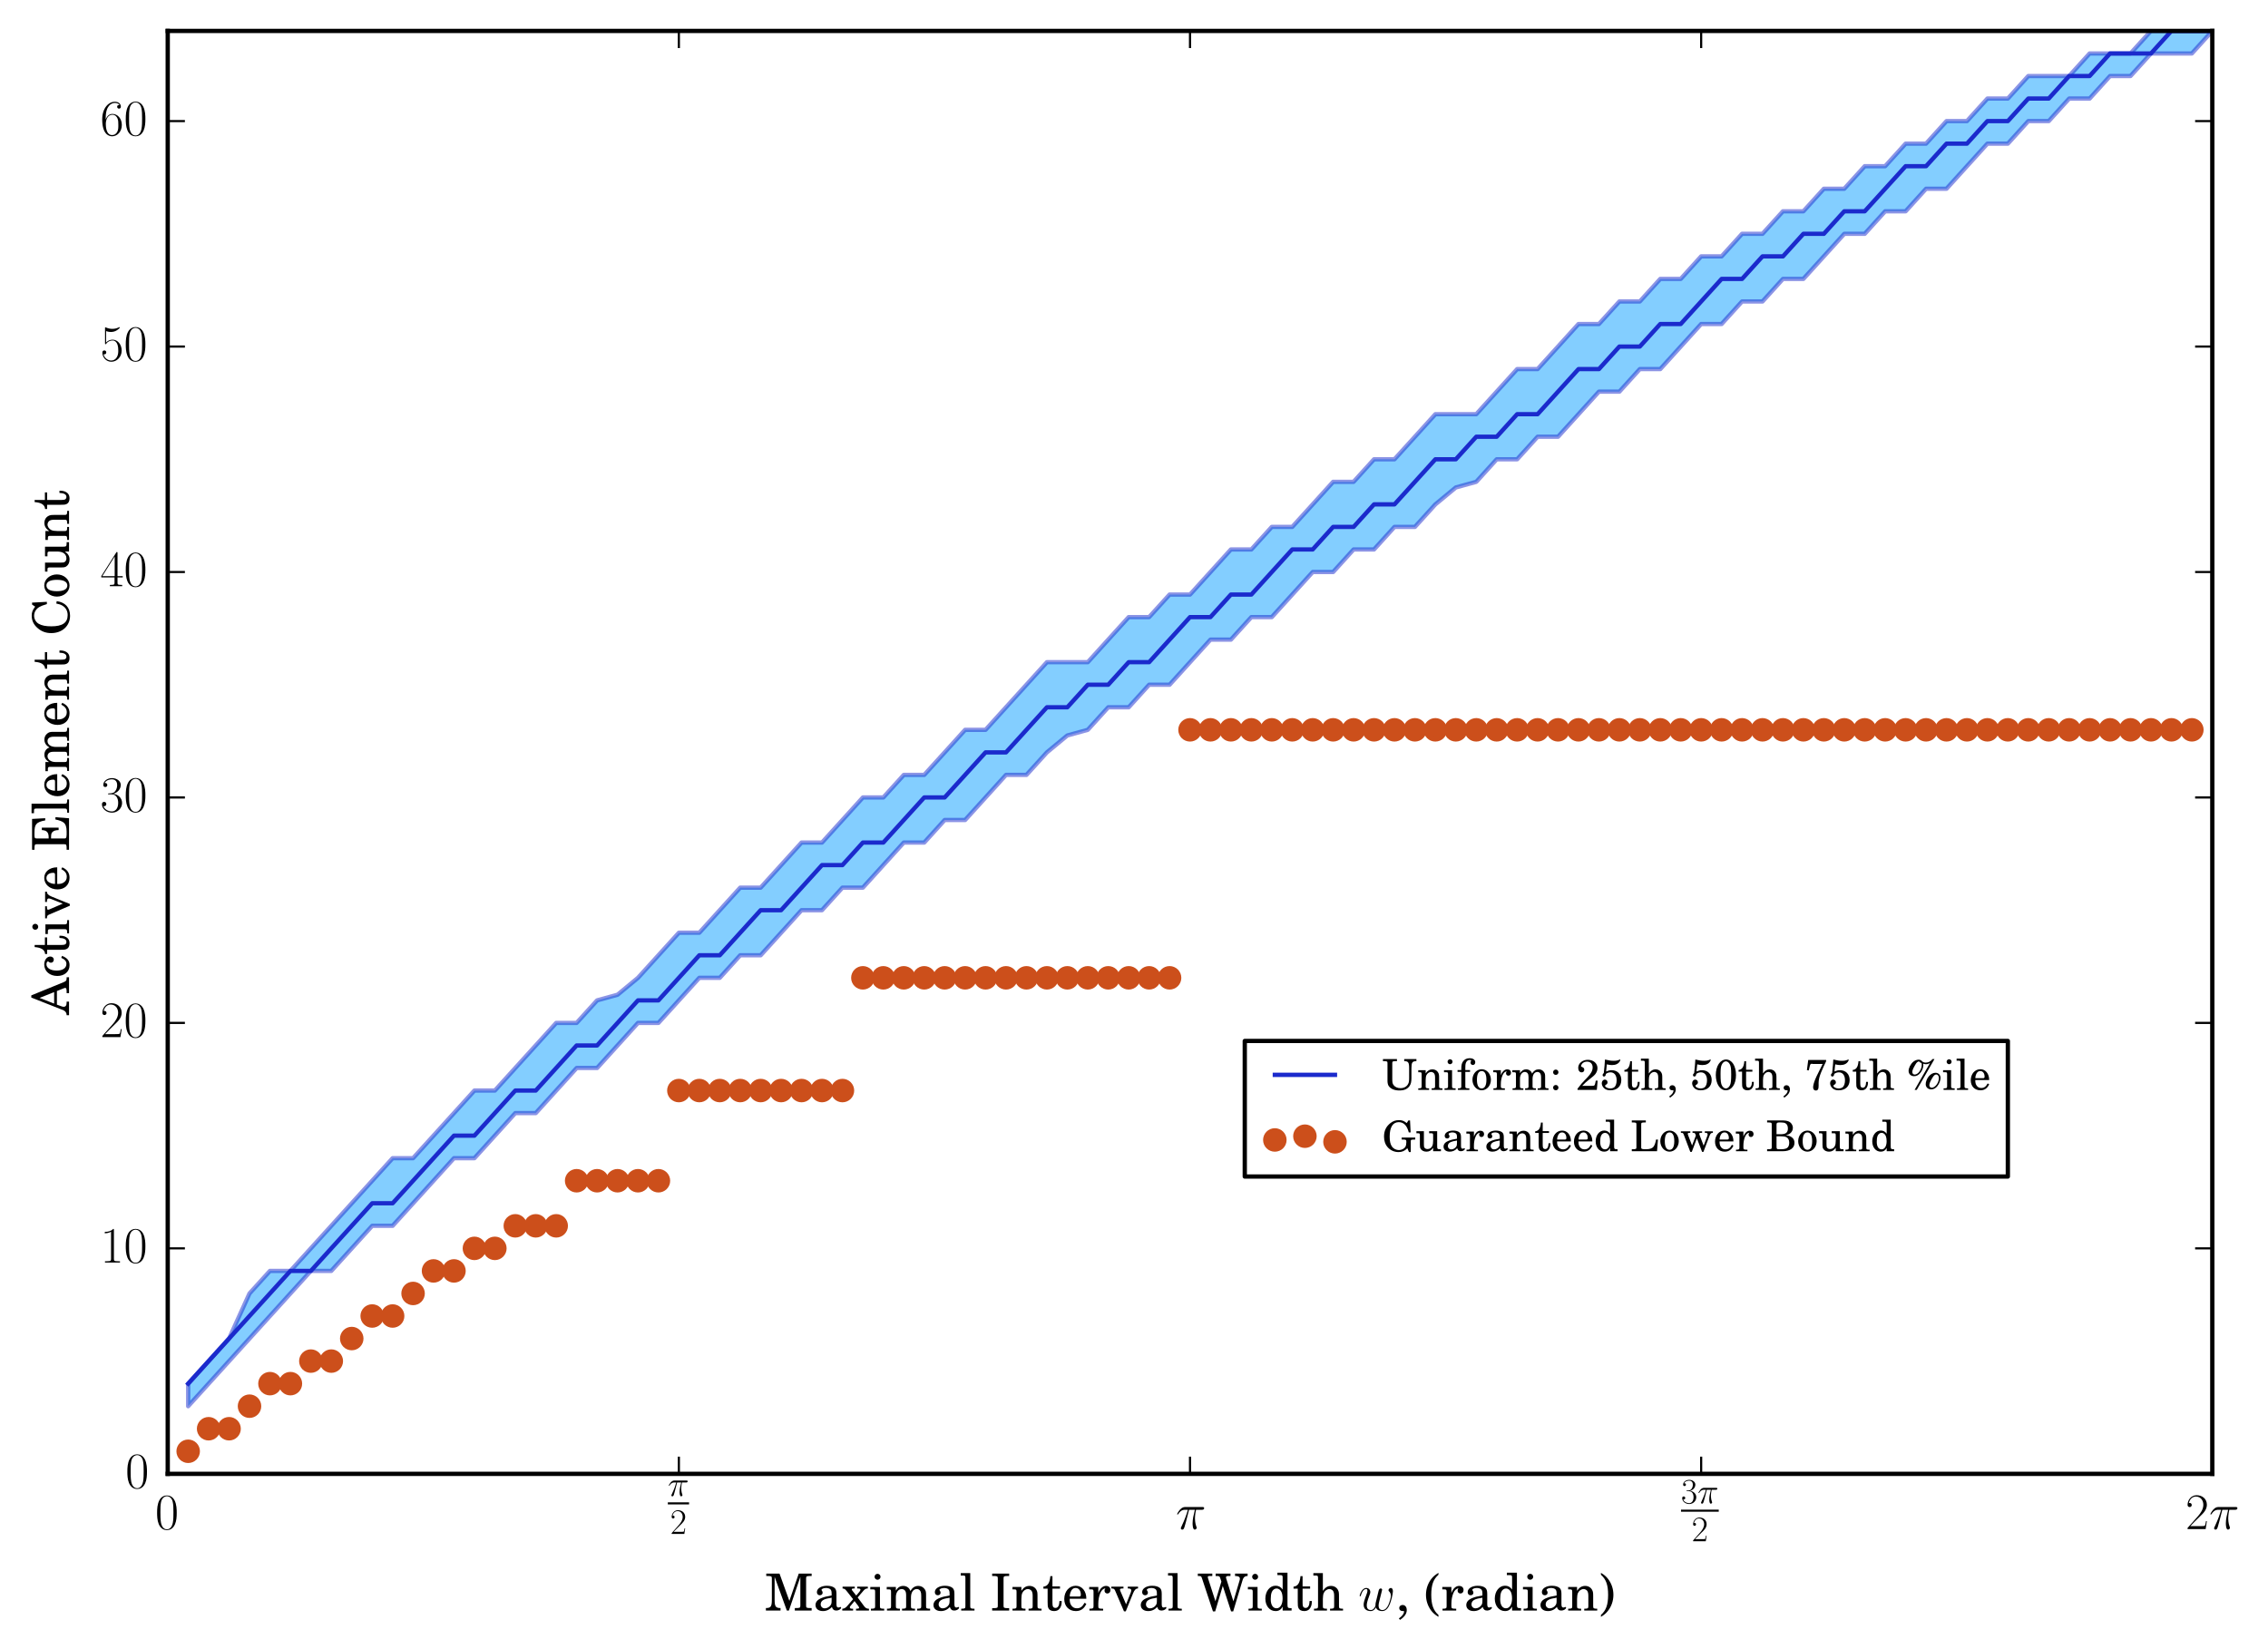 <?xml version="1.0" encoding="utf-8" standalone="no"?>
<!DOCTYPE svg PUBLIC "-//W3C//DTD SVG 1.1//EN"
  "http://www.w3.org/Graphics/SVG/1.1/DTD/svg11.dtd">
<!-- Created with matplotlib (http://matplotlib.org/) -->
<svg height="384pt" version="1.1" viewBox="0 0 528 384" width="528pt" xmlns="http://www.w3.org/2000/svg" xmlns:xlink="http://www.w3.org/1999/xlink">
 <defs>
  <style type="text/css">
*{stroke-linecap:butt;stroke-linejoin:round;stroke-miterlimit:100000;}
  </style>
 </defs>
 <g id="figure_1">
  <g id="patch_1">
   <path d="M 0 384.48 
L 528.48 384.48 
L 528.48 0 
L 0 0 
z
" style="fill:#ffffff;"/>
  </g>
  <g id="axes_1">
   <g id="patch_2">
    <path d="M 39.048 343.172 
L 515.033 343.172 
L 515.033 7.2 
L 39.048 7.2 
z
" style="fill:#ffffff;"/>
   </g>
   <g id="PolyCollection_1">
    <defs>
     <path d="M 43.808 -62.306 
L 43.808 -57.057 
L 48.568 -62.306 
L 53.328 -67.556 
L 58.087 -72.806 
L 62.847 -78.055 
L 67.607 -83.305 
L 72.367 -88.554 
L 77.127 -88.554 
L 81.887 -93.804 
L 86.647 -99.053 
L 91.406 -99.053 
L 96.166 -104.303 
L 100.926 -109.552 
L 105.686 -114.802 
L 110.446 -114.802 
L 115.206 -120.052 
L 119.966 -125.301 
L 124.725 -125.301 
L 129.485 -130.551 
L 134.245 -135.8 
L 139.005 -135.8 
L 143.765 -141.05 
L 148.525 -146.299 
L 153.285 -146.299 
L 158.044 -151.549 
L 162.804 -156.798 
L 167.564 -156.798 
L 172.324 -162.048 
L 177.084 -162.048 
L 181.844 -167.298 
L 186.603 -172.547 
L 191.363 -172.547 
L 196.123 -177.797 
L 200.883 -177.797 
L 205.643 -183.046 
L 210.403 -188.296 
L 215.163 -188.296 
L 219.922 -193.545 
L 224.682 -193.545 
L 229.442 -198.795 
L 234.202 -204.045 
L 238.962 -204.045 
L 243.722 -209.294 
L 248.482 -213.231 
L 253.241 -214.544 
L 258.001 -219.793 
L 262.761 -219.793 
L 267.521 -225.043 
L 272.281 -225.043 
L 277.041 -230.292 
L 281.801 -235.542 
L 286.56 -235.542 
L 291.32 -240.791 
L 296.08 -240.791 
L 300.84 -246.041 
L 305.6 -251.291 
L 310.36 -251.291 
L 315.12 -256.54 
L 319.879 -256.54 
L 324.639 -261.79 
L 329.399 -261.79 
L 334.159 -267.039 
L 338.919 -270.976 
L 343.679 -272.289 
L 348.439 -277.538 
L 353.198 -277.538 
L 357.958 -282.788 
L 362.718 -282.788 
L 367.478 -288.037 
L 372.238 -293.287 
L 376.998 -293.287 
L 381.757 -298.537 
L 386.517 -298.537 
L 391.277 -303.786 
L 396.037 -309.036 
L 400.797 -309.036 
L 405.557 -314.285 
L 410.317 -314.285 
L 415.076 -319.535 
L 419.836 -319.535 
L 424.596 -324.784 
L 429.356 -330.034 
L 434.116 -330.034 
L 438.876 -335.284 
L 443.636 -335.284 
L 448.395 -340.533 
L 453.155 -340.533 
L 457.915 -345.783 
L 462.675 -351.032 
L 467.435 -351.032 
L 472.195 -356.282 
L 476.955 -356.282 
L 481.714 -361.531 
L 486.474 -361.531 
L 491.234 -366.781 
L 495.994 -366.781 
L 500.754 -372.03 
L 505.514 -372.03 
L 510.274 -372.03 
L 515.033 -377.28 
L 515.033 -377.28 
L 515.033 -377.28 
L 510.274 -377.28 
L 505.514 -377.28 
L 500.754 -377.28 
L 495.994 -372.03 
L 491.234 -372.03 
L 486.474 -372.03 
L 481.714 -366.781 
L 476.955 -366.781 
L 472.195 -366.781 
L 467.435 -361.531 
L 462.675 -361.531 
L 457.915 -356.282 
L 453.155 -356.282 
L 448.395 -351.032 
L 443.636 -351.032 
L 438.876 -345.783 
L 434.116 -345.783 
L 429.356 -340.533 
L 424.596 -340.533 
L 419.836 -335.284 
L 415.076 -335.284 
L 410.317 -330.034 
L 405.557 -330.034 
L 400.797 -324.784 
L 396.037 -324.784 
L 391.277 -319.535 
L 386.517 -319.535 
L 381.757 -314.285 
L 376.998 -314.285 
L 372.238 -309.036 
L 367.478 -309.036 
L 362.718 -303.786 
L 357.958 -298.537 
L 353.198 -298.537 
L 348.439 -293.287 
L 343.679 -288.037 
L 338.919 -288.037 
L 334.159 -288.037 
L 329.399 -282.788 
L 324.639 -277.538 
L 319.879 -277.538 
L 315.12 -272.289 
L 310.36 -272.289 
L 305.6 -267.039 
L 300.84 -261.79 
L 296.08 -261.79 
L 291.32 -256.54 
L 286.56 -256.54 
L 281.801 -251.291 
L 277.041 -246.041 
L 272.281 -246.041 
L 267.521 -240.791 
L 262.761 -240.791 
L 258.001 -235.542 
L 253.241 -230.292 
L 248.482 -230.292 
L 243.722 -230.292 
L 238.962 -225.043 
L 234.202 -219.793 
L 229.442 -214.544 
L 224.682 -214.544 
L 219.922 -209.294 
L 215.163 -204.045 
L 210.403 -204.045 
L 205.643 -198.795 
L 200.883 -198.795 
L 196.123 -193.545 
L 191.363 -188.296 
L 186.603 -188.296 
L 181.844 -183.046 
L 177.084 -177.797 
L 172.324 -177.797 
L 167.564 -172.547 
L 162.804 -167.298 
L 158.044 -167.298 
L 153.285 -162.048 
L 148.525 -156.798 
L 143.765 -152.861 
L 139.005 -151.549 
L 134.245 -146.299 
L 129.485 -146.299 
L 124.725 -141.05 
L 119.966 -135.8 
L 115.206 -130.551 
L 110.446 -130.551 
L 105.686 -125.301 
L 100.926 -120.052 
L 96.166 -114.802 
L 91.406 -114.802 
L 86.647 -109.552 
L 81.887 -104.303 
L 77.127 -99.053 
L 72.367 -93.804 
L 67.607 -88.554 
L 62.847 -88.554 
L 58.087 -83.305 
L 53.328 -72.806 
L 48.568 -67.556 
L 43.808 -62.306 
z
" id="ma636769775" style="stroke:#1b2acc;stroke-opacity:0.5;"/>
    </defs>
    <g clip-path="url(#p80e02dd7ae)">
     <use style="fill:#089fff;fill-opacity:0.5;stroke:#1b2acc;stroke-opacity:0.5;" x="0.0" xlink:href="#ma636769775" y="384.48"/>
    </g>
   </g>
   <g id="PathCollection_1">
    <defs>
     <path d="M 0 2.236 
C 0.593 2.236 1.162 2 1.581 1.581 
C 2 1.162 2.236 0.593 2.236 0 
C 2.236 -0.593 2 -1.162 1.581 -1.581 
C 1.162 -2 0.593 -2.236 0 -2.236 
C -0.593 -2.236 -1.162 -2 -1.581 -1.581 
C -2 -1.162 -2.236 -0.593 -2.236 0 
C -2.236 0.593 -2 1.162 -1.581 1.581 
C -1.162 2 -0.593 2.236 0 2.236 
z
" id="mdccd4459db" style="stroke:#cc4f1b;"/>
    </defs>
    <g clip-path="url(#p80e02dd7ae)">
     <use style="fill:#cc4f1b;stroke:#cc4f1b;" x="43.808" xlink:href="#mdccd4459db" y="337.922"/>
     <use style="fill:#cc4f1b;stroke:#cc4f1b;" x="48.568" xlink:href="#mdccd4459db" y="332.673"/>
     <use style="fill:#cc4f1b;stroke:#cc4f1b;" x="53.328" xlink:href="#mdccd4459db" y="332.673"/>
     <use style="fill:#cc4f1b;stroke:#cc4f1b;" x="58.087" xlink:href="#mdccd4459db" y="327.423"/>
     <use style="fill:#cc4f1b;stroke:#cc4f1b;" x="62.847" xlink:href="#mdccd4459db" y="322.174"/>
     <use style="fill:#cc4f1b;stroke:#cc4f1b;" x="67.607" xlink:href="#mdccd4459db" y="322.174"/>
     <use style="fill:#cc4f1b;stroke:#cc4f1b;" x="72.367" xlink:href="#mdccd4459db" y="316.924"/>
     <use style="fill:#cc4f1b;stroke:#cc4f1b;" x="77.127" xlink:href="#mdccd4459db" y="316.924"/>
     <use style="fill:#cc4f1b;stroke:#cc4f1b;" x="81.887" xlink:href="#mdccd4459db" y="311.674"/>
     <use style="fill:#cc4f1b;stroke:#cc4f1b;" x="86.647" xlink:href="#mdccd4459db" y="306.425"/>
     <use style="fill:#cc4f1b;stroke:#cc4f1b;" x="91.406" xlink:href="#mdccd4459db" y="306.425"/>
     <use style="fill:#cc4f1b;stroke:#cc4f1b;" x="96.166" xlink:href="#mdccd4459db" y="301.175"/>
     <use style="fill:#cc4f1b;stroke:#cc4f1b;" x="100.926" xlink:href="#mdccd4459db" y="295.926"/>
     <use style="fill:#cc4f1b;stroke:#cc4f1b;" x="105.686" xlink:href="#mdccd4459db" y="295.926"/>
     <use style="fill:#cc4f1b;stroke:#cc4f1b;" x="110.446" xlink:href="#mdccd4459db" y="290.676"/>
     <use style="fill:#cc4f1b;stroke:#cc4f1b;" x="115.206" xlink:href="#mdccd4459db" y="290.676"/>
     <use style="fill:#cc4f1b;stroke:#cc4f1b;" x="119.966" xlink:href="#mdccd4459db" y="285.427"/>
     <use style="fill:#cc4f1b;stroke:#cc4f1b;" x="124.725" xlink:href="#mdccd4459db" y="285.427"/>
     <use style="fill:#cc4f1b;stroke:#cc4f1b;" x="129.485" xlink:href="#mdccd4459db" y="285.427"/>
     <use style="fill:#cc4f1b;stroke:#cc4f1b;" x="134.245" xlink:href="#mdccd4459db" y="274.928"/>
     <use style="fill:#cc4f1b;stroke:#cc4f1b;" x="139.005" xlink:href="#mdccd4459db" y="274.928"/>
     <use style="fill:#cc4f1b;stroke:#cc4f1b;" x="143.765" xlink:href="#mdccd4459db" y="274.928"/>
     <use style="fill:#cc4f1b;stroke:#cc4f1b;" x="148.525" xlink:href="#mdccd4459db" y="274.928"/>
     <use style="fill:#cc4f1b;stroke:#cc4f1b;" x="153.285" xlink:href="#mdccd4459db" y="274.928"/>
     <use style="fill:#cc4f1b;stroke:#cc4f1b;" x="158.044" xlink:href="#mdccd4459db" y="253.929"/>
     <use style="fill:#cc4f1b;stroke:#cc4f1b;" x="162.804" xlink:href="#mdccd4459db" y="253.929"/>
     <use style="fill:#cc4f1b;stroke:#cc4f1b;" x="167.564" xlink:href="#mdccd4459db" y="253.929"/>
     <use style="fill:#cc4f1b;stroke:#cc4f1b;" x="172.324" xlink:href="#mdccd4459db" y="253.929"/>
     <use style="fill:#cc4f1b;stroke:#cc4f1b;" x="177.084" xlink:href="#mdccd4459db" y="253.929"/>
     <use style="fill:#cc4f1b;stroke:#cc4f1b;" x="181.844" xlink:href="#mdccd4459db" y="253.929"/>
     <use style="fill:#cc4f1b;stroke:#cc4f1b;" x="186.603" xlink:href="#mdccd4459db" y="253.929"/>
     <use style="fill:#cc4f1b;stroke:#cc4f1b;" x="191.363" xlink:href="#mdccd4459db" y="253.929"/>
     <use style="fill:#cc4f1b;stroke:#cc4f1b;" x="196.123" xlink:href="#mdccd4459db" y="253.929"/>
     <use style="fill:#cc4f1b;stroke:#cc4f1b;" x="200.883" xlink:href="#mdccd4459db" y="227.682"/>
     <use style="fill:#cc4f1b;stroke:#cc4f1b;" x="205.643" xlink:href="#mdccd4459db" y="227.682"/>
     <use style="fill:#cc4f1b;stroke:#cc4f1b;" x="210.403" xlink:href="#mdccd4459db" y="227.682"/>
     <use style="fill:#cc4f1b;stroke:#cc4f1b;" x="215.163" xlink:href="#mdccd4459db" y="227.682"/>
     <use style="fill:#cc4f1b;stroke:#cc4f1b;" x="219.922" xlink:href="#mdccd4459db" y="227.682"/>
     <use style="fill:#cc4f1b;stroke:#cc4f1b;" x="224.682" xlink:href="#mdccd4459db" y="227.682"/>
     <use style="fill:#cc4f1b;stroke:#cc4f1b;" x="229.442" xlink:href="#mdccd4459db" y="227.682"/>
     <use style="fill:#cc4f1b;stroke:#cc4f1b;" x="234.202" xlink:href="#mdccd4459db" y="227.682"/>
     <use style="fill:#cc4f1b;stroke:#cc4f1b;" x="238.962" xlink:href="#mdccd4459db" y="227.682"/>
     <use style="fill:#cc4f1b;stroke:#cc4f1b;" x="243.722" xlink:href="#mdccd4459db" y="227.682"/>
     <use style="fill:#cc4f1b;stroke:#cc4f1b;" x="248.482" xlink:href="#mdccd4459db" y="227.682"/>
     <use style="fill:#cc4f1b;stroke:#cc4f1b;" x="253.241" xlink:href="#mdccd4459db" y="227.682"/>
     <use style="fill:#cc4f1b;stroke:#cc4f1b;" x="258.001" xlink:href="#mdccd4459db" y="227.682"/>
     <use style="fill:#cc4f1b;stroke:#cc4f1b;" x="262.761" xlink:href="#mdccd4459db" y="227.682"/>
     <use style="fill:#cc4f1b;stroke:#cc4f1b;" x="267.521" xlink:href="#mdccd4459db" y="227.682"/>
     <use style="fill:#cc4f1b;stroke:#cc4f1b;" x="272.281" xlink:href="#mdccd4459db" y="227.682"/>
     <use style="fill:#cc4f1b;stroke:#cc4f1b;" x="277.041" xlink:href="#mdccd4459db" y="169.936"/>
     <use style="fill:#cc4f1b;stroke:#cc4f1b;" x="281.801" xlink:href="#mdccd4459db" y="169.936"/>
     <use style="fill:#cc4f1b;stroke:#cc4f1b;" x="286.56" xlink:href="#mdccd4459db" y="169.936"/>
     <use style="fill:#cc4f1b;stroke:#cc4f1b;" x="291.32" xlink:href="#mdccd4459db" y="169.936"/>
     <use style="fill:#cc4f1b;stroke:#cc4f1b;" x="296.08" xlink:href="#mdccd4459db" y="169.936"/>
     <use style="fill:#cc4f1b;stroke:#cc4f1b;" x="300.84" xlink:href="#mdccd4459db" y="169.936"/>
     <use style="fill:#cc4f1b;stroke:#cc4f1b;" x="305.6" xlink:href="#mdccd4459db" y="169.936"/>
     <use style="fill:#cc4f1b;stroke:#cc4f1b;" x="310.36" xlink:href="#mdccd4459db" y="169.936"/>
     <use style="fill:#cc4f1b;stroke:#cc4f1b;" x="315.12" xlink:href="#mdccd4459db" y="169.936"/>
     <use style="fill:#cc4f1b;stroke:#cc4f1b;" x="319.879" xlink:href="#mdccd4459db" y="169.936"/>
     <use style="fill:#cc4f1b;stroke:#cc4f1b;" x="324.639" xlink:href="#mdccd4459db" y="169.936"/>
     <use style="fill:#cc4f1b;stroke:#cc4f1b;" x="329.399" xlink:href="#mdccd4459db" y="169.936"/>
     <use style="fill:#cc4f1b;stroke:#cc4f1b;" x="334.159" xlink:href="#mdccd4459db" y="169.936"/>
     <use style="fill:#cc4f1b;stroke:#cc4f1b;" x="338.919" xlink:href="#mdccd4459db" y="169.936"/>
     <use style="fill:#cc4f1b;stroke:#cc4f1b;" x="343.679" xlink:href="#mdccd4459db" y="169.936"/>
     <use style="fill:#cc4f1b;stroke:#cc4f1b;" x="348.439" xlink:href="#mdccd4459db" y="169.936"/>
     <use style="fill:#cc4f1b;stroke:#cc4f1b;" x="353.198" xlink:href="#mdccd4459db" y="169.936"/>
     <use style="fill:#cc4f1b;stroke:#cc4f1b;" x="357.958" xlink:href="#mdccd4459db" y="169.936"/>
     <use style="fill:#cc4f1b;stroke:#cc4f1b;" x="362.718" xlink:href="#mdccd4459db" y="169.936"/>
     <use style="fill:#cc4f1b;stroke:#cc4f1b;" x="367.478" xlink:href="#mdccd4459db" y="169.936"/>
     <use style="fill:#cc4f1b;stroke:#cc4f1b;" x="372.238" xlink:href="#mdccd4459db" y="169.936"/>
     <use style="fill:#cc4f1b;stroke:#cc4f1b;" x="376.998" xlink:href="#mdccd4459db" y="169.936"/>
     <use style="fill:#cc4f1b;stroke:#cc4f1b;" x="381.757" xlink:href="#mdccd4459db" y="169.936"/>
     <use style="fill:#cc4f1b;stroke:#cc4f1b;" x="386.517" xlink:href="#mdccd4459db" y="169.936"/>
     <use style="fill:#cc4f1b;stroke:#cc4f1b;" x="391.277" xlink:href="#mdccd4459db" y="169.936"/>
     <use style="fill:#cc4f1b;stroke:#cc4f1b;" x="396.037" xlink:href="#mdccd4459db" y="169.936"/>
     <use style="fill:#cc4f1b;stroke:#cc4f1b;" x="400.797" xlink:href="#mdccd4459db" y="169.936"/>
     <use style="fill:#cc4f1b;stroke:#cc4f1b;" x="405.557" xlink:href="#mdccd4459db" y="169.936"/>
     <use style="fill:#cc4f1b;stroke:#cc4f1b;" x="410.317" xlink:href="#mdccd4459db" y="169.936"/>
     <use style="fill:#cc4f1b;stroke:#cc4f1b;" x="415.076" xlink:href="#mdccd4459db" y="169.936"/>
     <use style="fill:#cc4f1b;stroke:#cc4f1b;" x="419.836" xlink:href="#mdccd4459db" y="169.936"/>
     <use style="fill:#cc4f1b;stroke:#cc4f1b;" x="424.596" xlink:href="#mdccd4459db" y="169.936"/>
     <use style="fill:#cc4f1b;stroke:#cc4f1b;" x="429.356" xlink:href="#mdccd4459db" y="169.936"/>
     <use style="fill:#cc4f1b;stroke:#cc4f1b;" x="434.116" xlink:href="#mdccd4459db" y="169.936"/>
     <use style="fill:#cc4f1b;stroke:#cc4f1b;" x="438.876" xlink:href="#mdccd4459db" y="169.936"/>
     <use style="fill:#cc4f1b;stroke:#cc4f1b;" x="443.636" xlink:href="#mdccd4459db" y="169.936"/>
     <use style="fill:#cc4f1b;stroke:#cc4f1b;" x="448.395" xlink:href="#mdccd4459db" y="169.936"/>
     <use style="fill:#cc4f1b;stroke:#cc4f1b;" x="453.155" xlink:href="#mdccd4459db" y="169.936"/>
     <use style="fill:#cc4f1b;stroke:#cc4f1b;" x="457.915" xlink:href="#mdccd4459db" y="169.936"/>
     <use style="fill:#cc4f1b;stroke:#cc4f1b;" x="462.675" xlink:href="#mdccd4459db" y="169.936"/>
     <use style="fill:#cc4f1b;stroke:#cc4f1b;" x="467.435" xlink:href="#mdccd4459db" y="169.936"/>
     <use style="fill:#cc4f1b;stroke:#cc4f1b;" x="472.195" xlink:href="#mdccd4459db" y="169.936"/>
     <use style="fill:#cc4f1b;stroke:#cc4f1b;" x="476.955" xlink:href="#mdccd4459db" y="169.936"/>
     <use style="fill:#cc4f1b;stroke:#cc4f1b;" x="481.714" xlink:href="#mdccd4459db" y="169.936"/>
     <use style="fill:#cc4f1b;stroke:#cc4f1b;" x="486.474" xlink:href="#mdccd4459db" y="169.936"/>
     <use style="fill:#cc4f1b;stroke:#cc4f1b;" x="491.234" xlink:href="#mdccd4459db" y="169.936"/>
     <use style="fill:#cc4f1b;stroke:#cc4f1b;" x="495.994" xlink:href="#mdccd4459db" y="169.936"/>
     <use style="fill:#cc4f1b;stroke:#cc4f1b;" x="500.754" xlink:href="#mdccd4459db" y="169.936"/>
     <use style="fill:#cc4f1b;stroke:#cc4f1b;" x="505.514" xlink:href="#mdccd4459db" y="169.936"/>
     <use style="fill:#cc4f1b;stroke:#cc4f1b;" x="510.274" xlink:href="#mdccd4459db" y="169.936"/>
     <use style="fill:#cc4f1b;stroke:#cc4f1b;" x="515.033" xlink:href="#mdccd4459db" y="1.95"/>
    </g>
   </g>
   <g id="line2d_1">
    <path clip-path="url(#p80e02dd7ae)" d="M 43.808 322.174 
L 48.568 316.924 
L 53.328 311.674 
L 58.087 306.425 
L 62.847 301.175 
L 67.607 295.926 
L 72.367 295.926 
L 77.127 290.676 
L 81.887 285.427 
L 86.647 280.177 
L 91.406 280.177 
L 96.166 274.928 
L 100.926 269.678 
L 105.686 264.428 
L 110.446 264.428 
L 115.206 259.179 
L 119.966 253.929 
L 124.725 253.929 
L 129.485 248.68 
L 134.245 243.43 
L 139.005 243.43 
L 143.765 238.181 
L 148.525 232.931 
L 153.285 232.931 
L 158.044 227.682 
L 162.804 222.432 
L 167.564 222.432 
L 172.324 217.182 
L 177.084 211.933 
L 181.844 211.933 
L 186.603 206.683 
L 191.363 201.434 
L 196.123 201.434 
L 200.883 196.184 
L 205.643 196.184 
L 210.403 190.935 
L 215.163 185.685 
L 219.922 185.685 
L 224.682 180.435 
L 229.442 175.186 
L 234.202 175.186 
L 238.962 169.936 
L 243.722 164.687 
L 248.482 164.687 
L 253.241 159.437 
L 258.001 159.437 
L 262.761 154.188 
L 267.521 154.188 
L 272.281 148.938 
L 277.041 143.689 
L 281.801 143.689 
L 286.56 138.439 
L 291.32 138.439 
L 296.08 133.189 
L 300.84 127.94 
L 305.6 127.94 
L 310.36 122.69 
L 315.12 122.69 
L 319.879 117.441 
L 324.639 117.441 
L 329.399 112.191 
L 334.159 106.942 
L 338.919 106.942 
L 343.679 101.692 
L 348.439 101.692 
L 353.198 96.443 
L 357.958 96.443 
L 362.718 91.193 
L 367.478 85.943 
L 372.238 85.943 
L 376.998 80.694 
L 381.757 80.694 
L 386.517 75.444 
L 391.277 75.444 
L 396.037 70.195 
L 400.797 64.945 
L 405.557 64.945 
L 410.317 59.696 
L 415.076 59.696 
L 419.836 54.446 
L 424.596 54.446 
L 429.356 49.196 
L 434.116 49.196 
L 438.876 43.947 
L 443.636 38.697 
L 448.395 38.697 
L 453.155 33.448 
L 457.915 33.448 
L 462.675 28.198 
L 467.435 28.198 
L 472.195 22.949 
L 476.955 22.949 
L 481.714 17.699 
L 486.474 17.699 
L 491.234 12.45 
L 495.994 12.45 
L 500.754 12.45 
L 505.514 7.2 
L 510.274 7.2 
L 515.033 7.2 
" style="fill:none;stroke:#1b2acc;stroke-linecap:square;"/>
   </g>
   <g id="patch_3">
    <path d="M 515.033 343.172 
L 515.033 7.2 
" style="fill:none;stroke:#000000;stroke-linecap:square;stroke-linejoin:miter;"/>
   </g>
   <g id="patch_4">
    <path d="M 39.048 7.2 
L 515.033 7.2 
" style="fill:none;stroke:#000000;stroke-linecap:square;stroke-linejoin:miter;"/>
   </g>
   <g id="patch_5">
    <path d="M 39.048 343.172 
L 39.048 7.2 
" style="fill:none;stroke:#000000;stroke-linecap:square;stroke-linejoin:miter;"/>
   </g>
   <g id="patch_6">
    <path d="M 39.048 343.172 
L 515.033 343.172 
" style="fill:none;stroke:#000000;stroke-linecap:square;stroke-linejoin:miter;"/>
   </g>
   <g id="matplotlib.axis_1">
    <g id="xtick_1">
     <g id="line2d_2">
      <defs>
       <path d="M 0 0 
L 0 -4 
" id="m1117857b17" style="stroke:#000000;stroke-width:0.5;"/>
      </defs>
      <g>
       <use style="stroke:#000000;stroke-width:0.5;" x="39.048" xlink:href="#m1117857b17" y="343.172"/>
      </g>
     </g>
     <g id="line2d_3">
      <defs>
       <path d="M 0 0 
L 0 4 
" id="md1d2fe45e9" style="stroke:#000000;stroke-width:0.5;"/>
      </defs>
      <g>
       <use style="stroke:#000000;stroke-width:0.5;" x="39.048" xlink:href="#md1d2fe45e9" y="7.2"/>
      </g>
     </g>
     <g id="text_1">
      <!-- $0$ -->
      <defs>
       <path d="M 42 31.641 
C 42 37.75 41.906 48.125 37.703 56.109 
C 34 63.109 28.094 65.594 22.906 65.594 
C 18.094 65.594 12 63.406 8.203 56.203 
C 4.203 48.719 3.797 39.438 3.797 31.641 
C 3.797 25.953 3.906 17.281 7 9.672 
C 11.297 -0.609 19 -2 22.906 -2 
C 27.5 -2 34.5 -0.109 38.594 9.375 
C 41.594 16.281 42 24.359 42 31.641 
M 22.906 -0.406 
C 16.5 -0.406 12.703 5.078 11.297 12.688 
C 10.203 18.562 10.203 27.156 10.203 32.75 
C 10.203 40.438 10.203 46.828 11.5 52.922 
C 13.406 61.391 19 64 22.906 64 
C 27 64 32.297 61.297 34.203 53.125 
C 35.5 47.438 35.594 40.734 35.594 32.75 
C 35.594 26.25 35.594 18.266 34.406 12.375 
C 32.297 1.484 26.406 -0.406 22.906 -0.406 
" id="CMR17-48"/>
      </defs>
      <g transform="translate(36.122 356.043)scale(0.12 -0.12)">
       <use transform="scale(0.996)" xlink:href="#CMR17-48"/>
      </g>
     </g>
    </g>
    <g id="xtick_2">
     <g id="line2d_4">
      <g>
       <use style="stroke:#000000;stroke-width:0.5;" x="158.044" xlink:href="#m1117857b17" y="343.172"/>
      </g>
     </g>
     <g id="line2d_5">
      <g>
       <use style="stroke:#000000;stroke-width:0.5;" x="158.044" xlink:href="#md1d2fe45e9" y="7.2"/>
      </g>
     </g>
     <g id="text_2">
      <!-- $\frac{\pi}{2}$ -->
      <defs>
       <path d="M 41.703 15.453 
L 39.906 15.453 
C 38.906 8.375 38.094 7.172 37.703 6.562 
C 37.203 5.766 30 5.766 28.594 5.766 
L 9.406 5.766 
C 13 9.672 20 16.75 28.5 24.953 
C 34.594 30.734 41.703 37.531 41.703 47.422 
C 41.703 59.219 32.297 66 21.797 66 
C 10.797 66 4.094 56.312 4.094 47.344 
C 4.094 43.438 7 42.938 8.203 42.938 
C 9.203 42.938 12.203 43.547 12.203 47.031 
C 12.203 50.109 9.594 51 8.203 51 
C 7.594 51 7 50.906 6.594 50.703 
C 8.5 59.219 14.297 63.406 20.406 63.406 
C 29.094 63.406 34.797 56.516 34.797 47.422 
C 34.797 38.734 29.703 31.25 24 24.75 
L 4.094 2.281 
L 4.094 0 
L 39.297 0 
z
" id="CMR17-50"/>
       <path d="M 25.906 37.625 
L 37.203 37.625 
C 34.5 26.438 32.797 19.156 32.797 11.188 
C 32.797 9.781 32.797 -1 36.906 -1 
C 39 -1 40.797 0.891 40.797 2.594 
C 40.797 3.078 40.797 3.281 40.094 4.781 
C 37.406 11.672 37.406 20.25 37.406 20.953 
C 37.406 21.547 37.406 28.625 39.5 37.625 
L 50.703 37.625 
C 52 37.625 55.297 37.625 55.297 40.812 
C 55.297 43 53.406 43 51.594 43 
L 18.703 43 
C 16.406 43 13 43 8.406 38.125 
C 5.797 35.219 2.594 29.938 2.594 29.344 
C 2.594 28.75 3.094 28.547 3.703 28.547 
C 4.406 28.547 4.5 28.844 5 29.438 
C 10.203 37.625 15.406 37.625 17.906 37.625 
L 23.594 37.625 
C 21.406 30.141 18.906 21.453 10.703 4 
C 9.906 2.406 9.906 2.188 9.906 1.594 
C 9.906 -0.5 11.703 -1 12.594 -1 
C 15.5 -1 16.297 1.594 17.5 5.781 
C 19.094 10.875 19.094 11.078 20.094 15.062 
z
" id="CMMI12-25"/>
      </defs>
      <g transform="translate(155.47 357.162)scale(0.12 -0.12)">
       <use transform="translate(0.0 73.581)scale(0.697)" xlink:href="#CMMI12-25"/>
       <use transform="translate(4.627 0.0)scale(0.697)" xlink:href="#CMR17-50"/>
       <path d="M 0 57.269 
L 41.237 57.269 
L 41.237 61.254 
L 0 61.254 
L 0 57.269 
z
"/>
      </g>
     </g>
    </g>
    <g id="xtick_3">
     <g id="line2d_6">
      <g>
       <use style="stroke:#000000;stroke-width:0.5;" x="277.041" xlink:href="#m1117857b17" y="343.172"/>
      </g>
     </g>
     <g id="line2d_7">
      <g>
       <use style="stroke:#000000;stroke-width:0.5;" x="277.041" xlink:href="#md1d2fe45e9" y="7.2"/>
      </g>
     </g>
     <g id="text_3">
      <!-- $\pi$ -->
      <g transform="translate(273.721 356.043)scale(0.12 -0.12)">
       <use transform="scale(0.996)" xlink:href="#CMMI12-25"/>
      </g>
     </g>
    </g>
    <g id="xtick_4">
     <g id="line2d_8">
      <g>
       <use style="stroke:#000000;stroke-width:0.5;" x="396.037" xlink:href="#m1117857b17" y="343.172"/>
      </g>
     </g>
     <g id="line2d_9">
      <g>
       <use style="stroke:#000000;stroke-width:0.5;" x="396.037" xlink:href="#md1d2fe45e9" y="7.2"/>
      </g>
     </g>
     <g id="text_4">
      <!-- $\frac{3\pi}{2}$ -->
      <defs>
       <path d="M 22.094 33.703 
C 31 33.703 34.906 25.969 34.906 17.031 
C 34.906 5 28.5 0.391 22.703 0.391 
C 17.406 0.391 8.797 3.031 6.094 10.828 
C 6.594 10.625 7.094 10.625 7.594 10.625 
C 10 10.625 11.797 12.219 11.797 14.812 
C 11.797 17.703 9.594 19 7.594 19 
C 5.906 19 3.297 18.203 3.297 14.469 
C 3.297 5.234 12.297 -2 22.906 -2 
C 34 -2 42.5 6.719 42.5 16.953 
C 42.5 26.672 34.5 33.703 25 34.797 
C 32.594 36.375 39.906 43.062 39.906 52.016 
C 39.906 59.688 32 65.297 23 65.297 
C 13.906 65.297 5.906 59.828 5.906 52.016 
C 5.906 48.594 8.5 48 9.797 48 
C 11.906 48 13.703 49.297 13.703 51.891 
C 13.703 54.469 11.906 55.766 9.797 55.766 
C 9.406 55.766 8.906 55.766 8.5 55.578 
C 11.406 61.859 19.297 63 22.797 63 
C 26.297 63 32.906 61.328 32.906 51.875 
C 32.906 49.109 32.5 44.188 29.094 39.844 
C 26.094 36 22.703 36 19.406 35.688 
C 18.906 35.688 16.594 35.453 16.203 35.453 
C 15.5 35.359 15.094 35.266 15.094 34.5 
C 15.094 33.797 15.203 33.703 17.203 33.703 
z
" id="CMR17-51"/>
      </defs>
      <g transform="translate(391.346 358.866)scale(0.12 -0.12)">
       <use transform="translate(0.0 73.581)scale(0.697)" xlink:href="#CMR17-51"/>
       <use transform="translate(31.983 73.581)scale(0.697)" xlink:href="#CMMI12-25"/>
       <use transform="translate(20.619 0.0)scale(0.697)" xlink:href="#CMR17-50"/>
       <path d="M 0 57.269 
L 73.22 57.269 
L 73.22 61.254 
L 0 61.254 
L 0 57.269 
z
"/>
      </g>
     </g>
    </g>
    <g id="xtick_5">
     <g id="line2d_10">
      <g>
       <use style="stroke:#000000;stroke-width:0.5;" x="515.033" xlink:href="#m1117857b17" y="343.172"/>
      </g>
     </g>
     <g id="line2d_11">
      <g>
       <use style="stroke:#000000;stroke-width:0.5;" x="515.033" xlink:href="#md1d2fe45e9" y="7.2"/>
      </g>
     </g>
     <g id="text_5">
      <!-- $2\pi$ -->
      <g transform="translate(508.787 356.043)scale(0.12 -0.12)">
       <use transform="scale(0.996)" xlink:href="#CMR17-50"/>
       <use transform="translate(45.69 0.0)scale(0.996)" xlink:href="#CMMI12-25"/>
      </g>
     </g>
    </g>
    <g id="text_6">
     <!-- Maximal Interval Width $w$, (radian) -->
     <defs>
      <path d="M 8.703 -18.172 
C 17.594 -12.078 21.797 -6 21.797 0.984 
C 21.797 6.984 18.5 10.875 13.594 10.875 
C 9.906 10.875 7.094 8.281 7.094 4.891 
C 7.094 1.297 9.797 -1 13.906 -1 
C 14.297 -1 15.297 -1 15.5 -0.906 
L 15.797 -0.906 
C 16.297 -0.906 16.5 -1.203 16.5 -1.797 
C 16.5 -6 13.094 -10.688 6.406 -15.375 
z
" id="Century_Schoolbook_L_Roman-44"/>
      <path d="M 20 73 
L 1.5 73 
L 1.5 68.219 
L 6.297 68.219 
C 10 68.219 10.594 67.516 10.594 63.219 
L 10.594 12.281 
L 10.594 8.281 
C 10.594 4.297 9.5 3.594 3.094 3.594 
L 2.703 3.594 
L 2.703 0 
L 28 0 
L 28 3.594 
L 27.594 3.594 
C 21.094 3.594 20 4.297 20 8.281 
L 20 12.281 
L 20 22.562 
C 20 27.547 20.703 32.031 21.797 34.328 
C 23.906 38.828 28.406 41.922 32.703 41.922 
C 35.297 41.922 38.297 40.422 39.797 38.422 
C 41.297 36.234 42 33.234 42 28.344 
L 42 12.281 
L 42 8.281 
C 42 4.297 40.906 3.594 34.406 3.594 
L 34 3.594 
L 34 0 
L 59.297 0 
L 59.297 3.594 
L 58.906 3.594 
C 52.5 3.594 51.406 4.297 51.406 8.281 
L 51.406 12.281 
L 51.406 27.953 
C 51.406 35.125 51.094 36.922 49.297 40.328 
C 46.797 45.109 41.797 48 35.797 48 
C 29.406 48 24.5 45.016 20 38.328 
z
" id="Century_Schoolbook_L_Roman-104"/>
      <path d="M 20.594 46 
L 1.797 46 
L 1.797 41.219 
L 6.906 41.219 
C 10.594 41.219 11.203 40.516 11.203 36.203 
L 11.203 12.297 
L 11.203 8.297 
C 11.203 4.297 10.094 3.594 3.703 3.594 
L 3 3.594 
L 3 0 
L 28.906 0 
L 28.906 3.594 
L 28.203 3.594 
C 21.703 3.594 20.594 4.281 20.594 8.219 
L 20.594 12.172 
z
M 15.906 71.578 
C 12.703 71.578 10.094 68.984 10.094 65.797 
C 10.094 62.703 12.703 60 15.797 60 
C 19.094 60 21.703 62.594 21.703 65.797 
C 21.703 68.984 19.094 71.578 15.906 71.578 
" id="Century_Schoolbook_L_Roman-105"/>
      <path d="M 38 0 
L 55.406 0 
L 55.406 4.703 
L 53.594 4.703 
C 48.203 4.703 47.406 5.703 47.406 11.969 
L 47.406 73.781 
L 27.797 73.781 
L 27.797 69 
L 33.703 69 
C 37.297 69 38 68.281 38 63.922 
L 38 41 
C 34.297 46.094 30 48.391 24.203 48.391 
C 12.906 48.391 4.297 37.547 4.297 23.203 
C 4.297 9.062 12.594 -1 24.203 -1 
C 30.5 -1 34.797 1.672 38 7.594 
z
M 26.203 43 
C 30.297 43 34.203 40.031 36 35.438 
C 37.203 32.453 37.906 28.281 37.906 23.516 
C 37.906 11.969 33.297 4.391 26.094 4.391 
C 19.094 4.391 14.797 10.969 14.797 22.016 
C 14.797 27.891 15.406 32.359 16.703 35.734 
C 18.406 40.125 22.094 43 26.203 43 
" id="Century_Schoolbook_L_Roman-100"/>
      <path d="M 19.797 46 
L 2.094 46 
L 2.094 41.219 
L 6.203 41.219 
C 9.906 41.219 10.5 40.516 10.5 36.203 
L 10.5 12.297 
L 10.5 8.297 
C 10.5 4.297 9.406 3.594 2.906 3.594 
L 2.5 3.594 
L 2.5 0 
L 29.203 0 
L 29.203 3.594 
L 27.297 3.594 
C 20.906 3.594 19.797 4.297 19.797 8.297 
L 19.797 12.297 
L 19.797 13.297 
C 19.797 20.812 21.203 28.406 23.703 34.109 
C 26.094 39.703 29.5 42.812 33.703 43.312 
C 32.297 41.703 31.906 40.688 31.906 38.766 
C 31.906 35.547 34.203 33.234 37.406 33.234 
C 41 33.234 43.5 35.938 43.5 40.016 
C 43.5 44.812 40.094 48 34.797 48 
C 28.5 48 23 42.922 19.797 34.141 
z
" id="Century_Schoolbook_L_Roman-114"/>
      <path d="M 45.203 32.578 
C 45.203 38.797 44.094 41.969 41.203 44.344 
C 37.906 46.906 33 48.281 26.594 48.281 
C 15.406 48.281 7.094 43.047 7.094 35.922 
C 7.094 32.156 9.406 29.781 12.906 29.781 
C 16 29.781 18.297 31.859 18.297 34.812 
C 18.297 36.109 17.797 37.484 16.797 38.875 
C 16.203 39.547 16.094 39.844 16.094 40.156 
C 16.094 42.219 20.203 44 25 44 
C 28.094 44 31.594 43.016 33.203 41.531 
C 35.094 39.953 35.797 37.578 35.797 33.125 
L 35.797 29.281 
C 25.297 27.484 22.094 26.688 17.203 24.812 
C 8.594 21.609 4.406 16.938 4.406 10.656 
C 4.406 3.578 10.094 -1 18.906 -1 
C 25.797 -1 32 1.859 36.297 7.062 
C 37.906 1.984 40.406 0 45.094 0 
C 49.594 0 54.297 2.891 54.297 5.781 
C 54.297 6.469 53.797 6.969 53.297 6.969 
C 52.906 6.969 52.5 6.875 51.797 6.578 
C 50.203 6 49.797 5.891 49 5.891 
C 46.203 5.891 45.203 7.781 45.203 12.719 
z
M 35.797 20.469 
C 35.797 14.469 35.5 13.078 33.797 10.484 
C 31.297 6.781 26.703 4.297 22.406 4.297 
C 17.906 4.297 14.5 7.594 14.5 12.078 
C 14.5 16.266 16.594 19.266 21 21.359 
C 24.094 22.75 28 23.75 35.797 25.047 
z
" id="Century_Schoolbook_L_Roman-97"/>
      <path d="M 20.406 73 
L 1.906 73 
L 1.906 68.219 
L 6.797 68.219 
C 10.406 68.219 11 67.516 11 63.219 
L 11 12.281 
L 11 8.281 
C 11 4.297 9.906 3.594 3.5 3.594 
L 2.797 3.594 
L 2.797 0 
L 28.703 0 
L 28.703 3.594 
L 28 3.594 
C 21.5 3.594 20.406 4.297 20.406 8.25 
L 20.406 12.219 
z
" id="Century_Schoolbook_L_Roman-108"/>
      <path d="M 20 46 
L 2.703 46 
L 2.703 41.219 
L 6.297 41.219 
C 10 41.219 10.594 40.516 10.594 36.203 
L 10.594 12.297 
L 10.594 8.297 
C 10.594 4.297 9.5 3.594 3.094 3.594 
L 2.703 3.594 
L 2.703 0 
L 28 0 
L 28 3.594 
L 27.594 3.594 
C 21.094 3.594 20 4.297 20 8.281 
L 20 12.281 
L 20 22.656 
C 20 27.547 20.703 32.031 21.797 34.328 
C 23.906 38.828 28.406 41.922 32.703 41.922 
C 35.297 41.922 38.297 40.422 39.797 38.422 
C 41.297 36.328 42 33.234 42 28.438 
L 42 12.281 
L 42 8.281 
C 42 4.297 40.906 3.594 34.406 3.594 
L 34 3.594 
L 34 0 
L 59.297 0 
L 59.297 3.594 
L 58.906 3.594 
C 52.5 3.594 51.406 4.297 51.406 8.281 
L 51.406 12.281 
L 51.406 27.953 
C 51.406 35.125 51.094 36.922 49.297 40.328 
C 46.797 45.109 41.703 48 35.797 48 
C 29.406 48 24.406 45.047 20 38.516 
z
" id="Century_Schoolbook_L_Roman-110"/>
      <path d="M 30.906 25.5 
L 42.297 38.781 
C 44.703 41.594 47.203 43 49.797 43 
L 50.703 43 
L 50.703 46.594 
L 30 46.594 
L 30 43 
L 31.906 43 
C 34.906 43 36.406 42.203 36.406 40.797 
C 36.406 39.797 35.703 38.297 34.406 36.703 
L 28.094 29.203 
L 20.406 39 
C 19.797 39.703 19.406 40.594 19.406 41.203 
C 19.406 42.5 20.703 43 23.797 43 
L 25.203 43 
L 25.203 46.594 
L 1.5 46.594 
L 1.5 43 
C 5.203 42.688 6.5 41.797 9.797 37.594 
L 22 22.203 
L 10.5 8.797 
C 7.703 5.484 4.406 3.594 1.5 3.594 
L 0.906 3.594 
L 0.906 0 
L 22 0 
L 22 3.594 
L 20.5 3.594 
C 18.203 3.594 17.703 3.688 17 4 
C 16.203 4.391 15.594 5.406 15.594 6.297 
C 15.594 7 15.906 7.906 16.406 8.406 
L 24.797 18.5 
L 32.406 8.406 
C 33.094 7.406 33.703 6.094 33.703 5.391 
C 33.703 4.094 32.203 3.594 28.406 3.594 
L 27.703 3.594 
L 27.703 0 
L 52.906 0 
L 52.906 3.594 
L 52.203 3.594 
C 48.703 3.594 46.094 4.984 43.5 8.5 
z
" id="Century_Schoolbook_L_Roman-120"/>
      <path d="M 27.906 73.453 
C 21.906 69.766 18.703 67.172 15.297 63.172 
C 7.703 54.188 3.594 42.719 3.594 30.641 
C 3.594 19.266 7.203 8.578 13.906 -0.297 
C 17.703 -5.094 21.094 -8.078 27.906 -12.281 
L 27.906 -8.578 
C 17.906 0.203 13.906 11.484 13.906 30.641 
C 13.906 49.797 17.906 60.984 27.906 69.766 
z
" id="Century_Schoolbook_L_Roman-40"/>
      <path d="M 20.094 46 
L 2.297 46 
L 2.297 41.219 
L 6.406 41.219 
C 10.094 41.219 10.703 40.516 10.703 36.203 
L 10.703 12.297 
L 10.703 8.406 
C 10.703 4.297 9.594 3.594 3.203 3.594 
L 2.797 3.594 
L 2.797 0 
L 28 0 
L 28 3.594 
L 27.594 3.594 
C 21.203 3.594 20.094 4.297 20.094 8.391 
L 20.094 12.281 
L 20.094 26.453 
C 20.094 35.328 25 41.922 31.5 41.922 
C 34.094 41.922 36.906 40.516 38.094 38.625 
C 39.5 36.734 40.094 33.828 40.094 29.734 
L 40.094 12.281 
L 40.094 8.281 
C 40.094 4.297 39 3.594 32.5 3.594 
L 32.094 3.594 
L 32.094 0 
L 57.406 0 
L 57.406 3.594 
L 57 3.594 
C 50.594 3.594 49.5 4.297 49.5 8.281 
L 49.5 12.281 
L 49.5 25.547 
C 49.5 35.531 54 41.922 61 41.922 
C 64.297 41.922 67 40.016 68.297 36.922 
C 69.203 34.734 69.5 32.531 69.5 28.641 
L 69.5 12.281 
L 69.5 8.281 
C 69.5 4.297 68.406 3.594 61.906 3.594 
L 61.5 3.594 
L 61.5 0 
L 86.797 0 
L 86.797 3.594 
L 86.406 3.594 
C 80 3.594 78.906 4.297 78.906 8.391 
L 78.906 12.281 
L 78.906 30.641 
C 78.906 36.828 78.297 38.922 75.703 42.312 
C 72.797 46.016 68.703 48 63.906 48 
C 57.406 48 52.594 44.938 48.297 38.109 
C 46.594 44.047 41.203 48 34.5 48 
C 28.5 48 24 45.141 20.094 38.922 
z
" id="Century_Schoolbook_L_Roman-109"/>
      <path d="M 46.5 23 
C 46.594 37.812 38.094 48.281 25.906 48.281 
C 13.094 48.281 3.5 37.25 3.5 22.344 
C 3.5 8.438 12.594 -1 26.094 -1 
C 35.594 -1 42.406 3.688 46.5 13.188 
L 43 15.094 
C 38.906 7.391 34.703 4.391 28 4.391 
C 22.906 4.391 19.203 6.594 16.594 11 
C 14.797 14 14 17.5 14.094 23 
z
M 14.203 27.297 
C 14.203 30.344 14.594 32.5 15.594 35.25 
C 17.703 41.141 20.906 44 25.703 44 
C 31.797 44 35.797 38.781 35.797 30.922 
C 35.797 28.078 34.906 27.297 31.703 27.297 
z
" id="Century_Schoolbook_L_Roman-101"/>
      <path d="M 5.406 -12.281 
C 11.406 -8.578 14.594 -5.984 18 -1.891 
C 25.594 6.984 29.703 18.562 29.703 30.641 
C 29.703 42.016 26.094 52.703 19.406 61.484 
C 15.594 66.375 12.203 69.359 5.406 73.453 
L 5.406 69.766 
C 15.406 60.984 19.406 49.797 19.406 30.641 
C 19.406 11.375 15.406 0.203 5.406 -8.578 
z
" id="Century_Schoolbook_L_Roman-41"/>
      <path d="M 29.5 12.156 
L 18.094 38.609 
C 17.797 39.203 17.594 40.094 17.594 40.703 
C 17.594 42.391 18.906 43 23 43 
L 24.406 43 
L 24.406 46.594 
L 0.797 46.594 
L 0.797 43 
L 1.594 43 
C 5.406 43 6.797 42.094 8.203 38.703 
L 25.406 -1.5 
L 28.906 -1.5 
L 43.094 33.594 
C 45.797 40.203 48.594 43 52.406 43 
L 52.797 43 
L 52.797 46.594 
L 32.797 46.594 
L 32.797 43 
L 34.203 43 
C 37.703 43 39.594 41.797 39.594 39.5 
C 39.594 38.406 39.203 36.812 38.703 35.312 
z
" id="Century_Schoolbook_L_Roman-118"/>
      <path d="M 26 59.734 
L 26 62.609 
C 26 66.812 26.906 67.312 34.906 67.312 
L 36.906 67.312 
L 36.906 72 
L 3.797 72 
L 3.797 67.312 
L 5.797 67.312 
C 13.906 67.312 14.797 66.812 14.797 62.609 
L 14.797 59.734 
L 14.797 12.281 
L 14.797 9.375 
C 14.797 5.188 13.906 4.688 5.797 4.688 
L 3.797 4.688 
L 3.797 0 
L 36.906 0 
L 36.906 4.688 
L 34.906 4.688 
C 26.906 4.688 26 5.188 26 9.375 
L 26 12.281 
z
" id="Century_Schoolbook_L_Roman-73"/>
      <path d="M 19.406 47 
L 19.406 67 
L 15.297 67 
C 14.297 53.875 9.906 47.188 1.797 46.594 
L 1.797 42.703 
L 10 42.703 
L 10 17.266 
C 10 10.281 10.203 7.781 11.203 5.484 
C 12.797 1.297 16.797 -1 22.594 -1 
C 26.5 -1 29.906 0.203 32.203 2.391 
C 35.5 5.594 37.406 10.875 37.406 16.375 
C 37.406 16.969 37.406 17.672 37.297 18.672 
L 33.094 18.672 
C 32.797 9.688 30.203 5.094 25.297 5.094 
C 23 5.094 21 6.281 20.297 7.984 
C 19.703 9.375 19.406 11.875 19.406 15.469 
L 19.406 42.703 
L 34.094 42.703 
L 34.094 47 
z
" id="Century_Schoolbook_L_Roman-116"/>
      <path d="M 34.406 6.094 
C 36.594 0.094 42.797 -1 46.594 -1 
C 54.203 -1 58.703 5.594 61.5 12.469 
C 63.797 18.266 67.5 31.438 67.5 37.328 
C 67.5 43.406 64.406 44 63.5 44 
C 61.094 44 58.906 41.609 58.906 39.609 
C 58.906 38.422 59.594 37.719 60.094 37.328 
C 61 36.422 63.594 33.734 63.594 28.547 
C 63.594 25.141 60.797 15.766 58.703 11.078 
C 55.906 4.984 52.203 1 47 1 
C 41.406 1 39.594 5.188 39.594 9.781 
C 39.594 12.672 40.5 16.172 40.906 17.859 
L 45.094 34.625 
C 45.594 36.625 46.5 40.109 46.5 40.516 
C 46.5 42.016 45.297 43.016 43.797 43.016 
C 40.906 43.016 40.203 40.516 39.594 38.125 
C 38.594 34.234 34.406 17.359 34 15.172 
C 33.594 13.469 33.594 12.375 33.594 10.172 
C 33.594 7.781 30.406 3.984 30.297 3.797 
C 29.203 2.688 27.594 1 24.5 1 
C 16.594 1 16.594 8.484 16.594 10.172 
C 16.594 13.375 17.297 17.766 21.797 29.641 
C 23 32.734 23.5 34.031 23.5 36.016 
C 23.5 40.219 20.5 44 15.594 44 
C 6.406 44 2.703 29.531 2.703 28.734 
C 2.703 28.344 3.094 27.844 3.797 27.844 
C 4.703 27.844 4.797 28.234 5.203 29.625 
C 7.703 38.344 11.594 41.906 15.297 41.906 
C 16.297 41.906 17.906 41.906 17.906 38.719 
C 17.906 38.219 17.906 36.125 16.203 31.734 
C 11.5 19.266 10.5 15.172 10.5 11.375 
C 10.5 0.891 19.094 -1 24.203 -1 
C 25.906 -1 30.406 -1 34.406 6.094 
" id="CMMI12-119"/>
      <path d="M 28.703 72 
L 2.906 72 
L 2.906 67.312 
L 4.797 67.312 
C 12.906 67.312 13.797 66.812 13.797 62.594 
L 13.797 59.703 
L 13.797 21.391 
C 13.797 7.781 11.797 4.891 2.203 4.891 
L 2.203 0 
L 30.703 0 
L 30.703 4.891 
C 21.203 4.891 19.203 7.781 19.203 21.406 
L 19.203 65.625 
L 43 0 
L 47 0 
L 69.297 65.625 
L 69.297 12.453 
L 69.297 9.562 
C 69.297 5.297 68.406 4.891 60.297 4.891 
L 58.5 4.891 
L 58.5 0 
L 91.297 0 
L 91.297 4.891 
L 89.5 4.891 
C 81.406 4.891 80.5 5.297 80.5 9.562 
L 80.5 12.453 
L 80.5 59.75 
L 80.5 62.625 
C 80.5 66.812 81.406 67.312 89.5 67.312 
L 91.297 67.312 
L 91.297 72 
L 66.203 72 
L 47.906 18.844 
z
" id="Century_Schoolbook_L_Roman-77"/>
      <path d="M 34.906 18.094 
L 20.5 62.812 
C 20.203 63.719 20 64.812 20 65.312 
C 20 66.812 21.094 67.312 24.297 67.312 
L 28.797 67.312 
L 28.797 72 
L 0.594 72 
L 0.594 67.312 
L 2.5 67.312 
C 6.703 67.312 7.297 66.906 8.5 63.406 
L 30.094 -1.688 
L 34.406 -1.688 
L 49.203 48.016 
L 65.406 -1.688 
L 69.5 -1.688 
L 87.094 57.016 
C 88.203 60.906 88.703 62.094 89.797 63.719 
C 91.406 66.109 93.906 67.312 97.203 67.312 
L 97.594 67.312 
L 97.594 72 
L 73.094 72 
L 73.094 67.312 
L 73.906 67.312 
C 79.703 67.312 82.5 65.609 82.5 62.094 
C 82.5 61.109 82.297 59.703 81.906 58.609 
L 69.906 18.016 
L 56.094 61.812 
C 55.5 63.719 55.406 63.906 55.406 64.609 
C 55.406 65.547 56 66.484 56.906 66.906 
C 58 67.312 58.703 67.312 62.594 67.312 
L 64.203 67.312 
L 64.203 72 
L 35.297 72 
L 35.297 67.312 
L 37.594 67.312 
C 41.703 67.312 43.094 66.609 43.906 64.219 
L 46.5 56.406 
z
" id="Century_Schoolbook_L_Roman-87"/>
     </defs>
     <g transform="translate(178.042 375.009)scale(0.12 -0.12)">
      <use transform="scale(0.996)" xlink:href="#Century_Schoolbook_L_Roman-77"/>
      <use transform="translate(94.047 0.0)scale(0.996)" xlink:href="#Century_Schoolbook_L_Roman-97"/>
      <use transform="translate(149.438 0.0)scale(0.996)" xlink:href="#Century_Schoolbook_L_Roman-120"/>
      <use transform="translate(202.938 0.0)scale(0.996)" xlink:href="#Century_Schoolbook_L_Roman-105"/>
      <use transform="translate(234.319 0.0)scale(0.996)" xlink:href="#Century_Schoolbook_L_Roman-109"/>
      <use transform="translate(322.886 0.0)scale(0.996)" xlink:href="#Century_Schoolbook_L_Roman-97"/>
      <use transform="translate(378.278 0.0)scale(0.996)" xlink:href="#Century_Schoolbook_L_Roman-108"/>
      <use transform="translate(437.354 0.0)scale(0.996)" xlink:href="#Century_Schoolbook_L_Roman-73"/>
      <use transform="translate(477.902 0.0)scale(0.996)" xlink:href="#Century_Schoolbook_L_Roman-110"/>
      <use transform="translate(538.773 0.0)scale(0.996)" xlink:href="#Century_Schoolbook_L_Roman-116"/>
      <use transform="translate(577.527 0.0)scale(0.996)" xlink:href="#Century_Schoolbook_L_Roman-101"/>
      <use transform="translate(627.34 0.0)scale(0.996)" xlink:href="#Century_Schoolbook_L_Roman-114"/>
      <use transform="translate(671.574 0.0)scale(0.996)" xlink:href="#Century_Schoolbook_L_Roman-118"/>
      <use transform="translate(725.073 0.0)scale(0.996)" xlink:href="#Century_Schoolbook_L_Roman-97"/>
      <use transform="translate(780.465 0.0)scale(0.996)" xlink:href="#Century_Schoolbook_L_Roman-108"/>
      <use transform="translate(839.541 0.0)scale(0.996)" xlink:href="#Century_Schoolbook_L_Roman-87"/>
      <use transform="translate(935.482 0.0)scale(0.996)" xlink:href="#Century_Schoolbook_L_Roman-105"/>
      <use transform="translate(966.863 0.0)scale(0.996)" xlink:href="#Century_Schoolbook_L_Roman-100"/>
      <use transform="translate(1024.048 0.0)scale(0.996)" xlink:href="#Century_Schoolbook_L_Roman-116"/>
      <use transform="translate(1062.802 0.0)scale(0.996)" xlink:href="#Century_Schoolbook_L_Roman-104"/>
      <use transform="translate(1151.369 0.0)scale(0.996)" xlink:href="#CMMI12-119"/>
      <use transform="translate(1223.782 0.0)scale(0.996)" xlink:href="#Century_Schoolbook_L_Roman-44"/>
      <use transform="translate(1279.172 0.0)scale(0.996)" xlink:href="#Century_Schoolbook_L_Roman-40"/>
      <use transform="translate(1312.347 0.0)scale(0.996)" xlink:href="#Century_Schoolbook_L_Roman-114"/>
      <use transform="translate(1356.581 0.0)scale(0.996)" xlink:href="#Century_Schoolbook_L_Roman-97"/>
      <use transform="translate(1411.973 0.0)scale(0.996)" xlink:href="#Century_Schoolbook_L_Roman-100"/>
      <use transform="translate(1469.158 0.0)scale(0.996)" xlink:href="#Century_Schoolbook_L_Roman-105"/>
      <use transform="translate(1500.539 0.0)scale(0.996)" xlink:href="#Century_Schoolbook_L_Roman-97"/>
      <use transform="translate(1555.931 0.0)scale(0.996)" xlink:href="#Century_Schoolbook_L_Roman-110"/>
      <use transform="translate(1616.803 0.0)scale(0.996)" xlink:href="#Century_Schoolbook_L_Roman-41"/>
     </g>
    </g>
   </g>
   <g id="matplotlib.axis_2">
    <g id="ytick_1">
     <g id="line2d_12">
      <defs>
       <path d="M 0 0 
L 4 0 
" id="m2fdeb510a7" style="stroke:#000000;stroke-width:0.5;"/>
      </defs>
      <g>
       <use style="stroke:#000000;stroke-width:0.5;" x="39.048" xlink:href="#m2fdeb510a7" y="343.172"/>
      </g>
     </g>
     <g id="line2d_13">
      <defs>
       <path d="M 0 0 
L -4 0 
" id="m311651d084" style="stroke:#000000;stroke-width:0.5;"/>
      </defs>
      <g>
       <use style="stroke:#000000;stroke-width:0.5;" x="515.033" xlink:href="#m311651d084" y="343.172"/>
      </g>
     </g>
     <g id="text_7">
      <!-- $0$ -->
      <g transform="translate(29.195 346.471)scale(0.12 -0.12)">
       <use transform="scale(0.996)" xlink:href="#CMR17-48"/>
      </g>
     </g>
    </g>
    <g id="ytick_2">
     <g id="line2d_14">
      <g>
       <use style="stroke:#000000;stroke-width:0.5;" x="39.048" xlink:href="#m2fdeb510a7" y="290.676"/>
      </g>
     </g>
     <g id="line2d_15">
      <g>
       <use style="stroke:#000000;stroke-width:0.5;" x="515.033" xlink:href="#m311651d084" y="290.676"/>
      </g>
     </g>
     <g id="text_8">
      <!-- $10$ -->
      <defs>
       <path d="M 26.594 63.406 
C 26.594 65.5 26.5 65.5 25.094 65.5 
C 21.203 61.188 15.297 59.797 9.703 59.797 
C 9.406 59.797 8.906 59.797 8.797 59.5 
C 8.703 59.297 8.703 59.094 8.703 57 
C 11.797 57 17 57.594 21 59.984 
L 21 7.203 
C 21 3.688 20.797 2.5 12.203 2.5 
L 9.203 2.5 
L 9.203 0 
C 14 0 19 0 23.797 0 
C 28.594 0 33.594 0 38.406 0 
L 38.406 2.5 
L 35.406 2.5 
C 26.797 2.5 26.594 3.594 26.594 7.156 
z
" id="CMR17-49"/>
      </defs>
      <g transform="translate(23.342 293.976)scale(0.12 -0.12)">
       <use transform="scale(0.996)" xlink:href="#CMR17-49"/>
       <use transform="translate(45.69 0.0)scale(0.996)" xlink:href="#CMR17-48"/>
      </g>
     </g>
    </g>
    <g id="ytick_3">
     <g id="line2d_16">
      <g>
       <use style="stroke:#000000;stroke-width:0.5;" x="39.048" xlink:href="#m2fdeb510a7" y="238.181"/>
      </g>
     </g>
     <g id="line2d_17">
      <g>
       <use style="stroke:#000000;stroke-width:0.5;" x="515.033" xlink:href="#m311651d084" y="238.181"/>
      </g>
     </g>
     <g id="text_9">
      <!-- $20$ -->
      <g transform="translate(23.342 241.48)scale(0.12 -0.12)">
       <use transform="scale(0.996)" xlink:href="#CMR17-50"/>
       <use transform="translate(45.69 0.0)scale(0.996)" xlink:href="#CMR17-48"/>
      </g>
     </g>
    </g>
    <g id="ytick_4">
     <g id="line2d_18">
      <g>
       <use style="stroke:#000000;stroke-width:0.5;" x="39.048" xlink:href="#m2fdeb510a7" y="185.685"/>
      </g>
     </g>
     <g id="line2d_19">
      <g>
       <use style="stroke:#000000;stroke-width:0.5;" x="515.033" xlink:href="#m311651d084" y="185.685"/>
      </g>
     </g>
     <g id="text_10">
      <!-- $30$ -->
      <g transform="translate(23.342 188.985)scale(0.12 -0.12)">
       <use transform="scale(0.996)" xlink:href="#CMR17-51"/>
       <use transform="translate(45.69 0.0)scale(0.996)" xlink:href="#CMR17-48"/>
      </g>
     </g>
    </g>
    <g id="ytick_5">
     <g id="line2d_20">
      <g>
       <use style="stroke:#000000;stroke-width:0.5;" x="39.048" xlink:href="#m2fdeb510a7" y="133.189"/>
      </g>
     </g>
     <g id="line2d_21">
      <g>
       <use style="stroke:#000000;stroke-width:0.5;" x="515.033" xlink:href="#m311651d084" y="133.189"/>
      </g>
     </g>
     <g id="text_11">
      <!-- $40$ -->
      <defs>
       <path d="M 33.594 64.406 
C 33.594 66.5 33.5 66.5 31.703 66.5 
L 2 19.594 
L 2 17 
L 27.797 17 
L 27.797 7.141 
C 27.797 3.5 27.594 2.5 20.594 2.5 
L 18.703 2.5 
L 18.703 0 
C 21.906 0 27.297 0 30.703 0 
C 34.094 0 39.5 0 42.703 0 
L 42.703 2.5 
L 40.797 2.5 
C 33.797 2.5 33.594 3.5 33.594 7.141 
L 33.594 17 
L 43.797 17 
L 43.797 19.594 
L 33.594 19.594 
z
M 28.094 57.859 
L 28.094 19.594 
L 4 19.594 
z
" id="CMR17-52"/>
      </defs>
      <g transform="translate(23.342 136.489)scale(0.12 -0.12)">
       <use transform="scale(0.996)" xlink:href="#CMR17-52"/>
       <use transform="translate(45.69 0.0)scale(0.996)" xlink:href="#CMR17-48"/>
      </g>
     </g>
    </g>
    <g id="ytick_6">
     <g id="line2d_22">
      <g>
       <use style="stroke:#000000;stroke-width:0.5;" x="39.048" xlink:href="#m2fdeb510a7" y="80.694"/>
      </g>
     </g>
     <g id="line2d_23">
      <g>
       <use style="stroke:#000000;stroke-width:0.5;" x="515.033" xlink:href="#m311651d084" y="80.694"/>
      </g>
     </g>
     <g id="text_12">
      <!-- $50$ -->
      <defs>
       <path d="M 11.406 57.688 
C 12.406 57.281 16.5 56 20.703 56 
C 30 56 35.094 61.109 38 64.062 
C 38 64.953 38 65.5 37.406 65.5 
C 37.297 65.5 37.094 65.5 36.297 65.047 
C 32.797 63.406 28.703 62.078 23.703 62.078 
C 20.703 62.078 16.203 62.484 11.297 64.672 
C 10.203 65.172 10 65.172 9.906 65.172 
C 9.406 65.172 9.297 65.062 9.297 63.078 
L 9.297 34.422 
C 9.297 32.641 9.297 32.141 10.297 32.141 
C 10.797 32.141 11 32.344 11.5 33.031 
C 14.703 37.516 19.094 39.406 24.094 39.406 
C 27.594 39.406 35.094 37.219 35.094 20.141 
C 35.094 16.953 35.094 11.172 32.094 6.578 
C 29.594 2.484 25.703 0.391 21.406 0.391 
C 14.797 0.391 8.094 5 6.297 12.719 
C 6.703 12.609 7.5 12.422 7.906 12.422 
C 9.203 12.422 11.703 13.125 11.703 16.219 
C 11.703 18.906 9.797 20 7.906 20 
C 5.594 20 4.094 18.594 4.094 15.797 
C 4.094 7.094 11 -2 21.594 -2 
C 31.906 -2 41.703 6.875 41.703 19.75 
C 41.703 31.719 33.906 41 24.203 41 
C 19.094 41 14.797 39.109 11.406 35.531 
z
" id="CMR17-53"/>
      </defs>
      <g transform="translate(23.342 83.993)scale(0.12 -0.12)">
       <use transform="scale(0.996)" xlink:href="#CMR17-53"/>
       <use transform="translate(45.69 0.0)scale(0.996)" xlink:href="#CMR17-48"/>
      </g>
     </g>
    </g>
    <g id="ytick_7">
     <g id="line2d_24">
      <g>
       <use style="stroke:#000000;stroke-width:0.5;" x="39.048" xlink:href="#m2fdeb510a7" y="28.198"/>
      </g>
     </g>
     <g id="line2d_25">
      <g>
       <use style="stroke:#000000;stroke-width:0.5;" x="515.033" xlink:href="#m311651d084" y="28.198"/>
      </g>
     </g>
     <g id="text_13">
      <!-- $60$ -->
      <defs>
       <path d="M 10.594 34 
C 10.594 57.656 21.797 63 28.297 63 
C 30.406 63 35.5 62.641 37.5 59 
C 35.906 59 32.906 59 32.906 55.516 
C 32.906 52.828 35.094 51.922 36.5 51.922 
C 37.406 51.922 40.094 52.312 40.094 55.625 
C 40.094 61.781 35.094 65.297 28.203 65.297 
C 16.297 65.297 3.797 52.969 3.797 31 
C 3.797 3.953 15.094 -2 23.094 -2 
C 32.797 -2 42 6.672 42 20.047 
C 42 32.516 33.906 41.594 23.703 41.594 
C 17.594 41.594 13.094 37.609 10.594 30.625 
z
M 23.094 0.391 
C 10.797 0.391 10.797 18.75 10.797 22.438 
C 10.797 29.625 14.203 40 23.5 40 
C 25.203 40 30.094 40 33.406 33.125 
C 35.203 29.219 35.203 25.141 35.203 20.141 
C 35.203 14.75 35.203 10.781 33.094 6.781 
C 30.906 2.672 27.703 0.391 23.094 0.391 
" id="CMR17-54"/>
      </defs>
      <g transform="translate(23.342 31.498)scale(0.12 -0.12)">
       <use transform="scale(0.996)" xlink:href="#CMR17-54"/>
       <use transform="translate(45.69 0.0)scale(0.996)" xlink:href="#CMR17-48"/>
      </g>
     </g>
    </g>
    <g id="text_14">
     <!-- Active Element Count -->
     <defs>
      <path d="M 37.797 73.5 
L 33.594 73.5 
L 10.594 15.266 
C 8.594 10.078 8.203 9.375 6.703 7.781 
C 5.094 5.891 2.297 4.688 -0.406 4.688 
L -0.797 4.688 
L -0.797 0 
L 25.703 0 
L 25.703 4.688 
L 23.703 4.688 
C 18.297 4.688 15.594 6.625 15.594 10.453 
C 15.594 11.672 15.906 13.078 16.5 14.703 
L 19.797 23.609 
L 46.297 23.609 
L 51.703 10.062 
C 52.297 8.531 52.5 7.828 52.5 7.312 
C 52.5 5.703 50 4.688 46.297 4.688 
L 42.094 4.688 
L 42.094 0 
L 73.094 0 
L 73.094 4.688 
L 71.703 4.688 
C 66.703 4.688 65.594 5.484 63.297 11.078 
z
M 32.906 57.344 
L 44.203 29 
L 21.797 29 
z
" id="Century_Schoolbook_L_Roman-65"/>
      <path d="M 25.203 48.281 
C 13 48.281 3.406 37.453 3.406 23.547 
C 3.406 9.938 13 -1 25 -1 
C 37 -1 46.594 9.938 46.594 23.641 
C 46.594 37.25 37 48.281 25.203 48.281 
M 25.203 44 
C 32.203 44 36.094 36.75 36.094 23.641 
C 36.094 10.453 32.203 3.297 25 3.297 
C 17.797 3.297 13.906 10.453 13.906 23.547 
C 13.906 37.047 17.703 44 25.203 44 
" id="Century_Schoolbook_L_Roman-111"/>
      <path d="M 63.906 72 
L 60.094 72 
L 56.094 66.016 
C 49 71.203 45.094 72.703 38.406 72.703 
C 28.703 72.703 20.703 68.812 13.906 60.781 
C 7.5 53.234 4.5 44.891 4.5 34.656 
C 4.5 13.297 18.594 -2 38.297 -2 
C 54.297 -2 64.5 7.344 66.797 24.016 
L 62.094 24.812 
C 61.094 19.547 59.906 15.984 58.094 13.016 
C 54 6.172 47.594 2.688 39.5 2.688 
C 24.703 2.688 17.703 12.906 17.703 34.266 
C 17.703 45.469 19.203 53.016 22.594 58.969 
C 25.703 64.531 31.906 68 38.297 68 
C 45.297 68 51.5 64.328 55.297 57.969 
C 57.203 54.688 58.703 50.812 61 43.172 
L 65.406 43.172 
z
" id="Century_Schoolbook_L_Roman-67"/>
      <path d="M 63 72 
L 2.906 72 
L 2.906 67.312 
L 4.703 67.312 
C 12.797 67.312 13.703 66.812 13.703 62.609 
L 13.703 59.734 
L 13.703 12.281 
L 13.703 9.375 
C 13.703 5.188 12.797 4.688 4.703 4.688 
L 2.906 4.688 
L 2.906 0 
L 64.297 0 
L 66.297 26.5 
L 61.906 26.5 
C 60.594 19.562 58.297 13.406 55.906 10.547 
C 52.797 6.578 47.094 4.688 38.703 4.688 
L 32.094 4.688 
C 29.094 4.688 26.594 5.297 25.703 6.188 
C 25 6.781 24.906 7.391 24.906 9.5 
L 24.906 35 
L 26.906 35 
C 33 35 35.5 34.375 37.5 32.234 
C 40.094 29.578 41.094 26.297 41.297 20.266 
L 46 20.266 
L 46 53 
L 41.297 53 
C 40.797 43.469 36.797 39.688 27.297 39.688 
L 24.906 39.688 
L 24.906 62.328 
C 24.906 66.609 25.797 67.312 31.203 67.312 
L 36.406 67.312 
C 45.203 67.312 49.5 66.406 52.906 63.594 
C 56.203 61 58.594 55.391 60.094 46.391 
L 64.406 46.391 
z
" id="Century_Schoolbook_L_Roman-69"/>
      <path d="M 41.203 0 
L 59.406 0 
L 59.406 4.703 
L 56.906 4.703 
C 51.406 4.703 50.594 5.594 50.594 11.953 
L 50.594 46.781 
L 31.797 46.781 
L 31.797 42 
L 36.906 42 
C 40.594 42 41.203 41.297 41.203 36.953 
L 41.203 24.562 
C 41.203 18.812 40.594 15.484 39.094 12.156 
C 37 7.719 33 5.094 28.094 5.094 
C 25 5.094 22.406 6.188 21.094 8.172 
C 19.797 10.047 19.594 11.047 19.594 16.5 
L 19.594 46.781 
L 2.094 46.781 
L 2.094 42 
L 5.906 42 
C 9.594 42 10.203 41.297 10.203 36.953 
L 10.203 15.219 
C 10.203 10.078 10.594 7.766 12.094 5.453 
C 14.797 1.312 19.594 -1 25.594 -1 
C 32.203 -1 36.797 1.719 41.203 8.125 
z
" id="Century_Schoolbook_L_Roman-117"/>
      <path d="M 38.703 15.125 
C 35.5 7.969 32.094 5.094 26.906 5.094 
C 18.906 5.094 13.906 12.328 13.906 23.938 
C 13.906 35.953 18.797 44 26.203 44 
C 29.203 44 31.797 42.594 31.797 41.016 
C 31.797 40.719 31.594 40.422 31.203 39.812 
C 29.594 37.938 29.203 36.938 29.203 35.266 
C 29.203 31.984 31.703 29.703 35.203 29.703 
C 38.703 29.703 41.297 32.484 41.297 36.453 
C 41.297 43.109 34.594 48.281 25.703 48.281 
C 12.703 48.281 3.406 37.656 3.406 22.844 
C 3.406 8.734 11.906 -1 24.297 -1 
C 33.203 -1 38.297 3.078 42.594 13.625 
z
" id="Century_Schoolbook_L_Roman-99"/>
     </defs>
     <g transform="translate(16.071 236.288)rotate(-90.0)scale(0.12 -0.12)">
      <use transform="scale(0.996)" xlink:href="#Century_Schoolbook_L_Roman-65"/>
      <use transform="translate(71.93 0.0)scale(0.996)" xlink:href="#Century_Schoolbook_L_Roman-99"/>
      <use transform="translate(116.164 0.0)scale(0.996)" xlink:href="#Century_Schoolbook_L_Roman-116"/>
      <use transform="translate(154.917 0.0)scale(0.996)" xlink:href="#Century_Schoolbook_L_Roman-105"/>
      <use transform="translate(186.299 0.0)scale(0.996)" xlink:href="#Century_Schoolbook_L_Roman-118"/>
      <use transform="translate(239.798 0.0)scale(0.996)" xlink:href="#Century_Schoolbook_L_Roman-101"/>
      <use transform="translate(317.306 0.0)scale(0.996)" xlink:href="#Century_Schoolbook_L_Roman-69"/>
      <use transform="translate(389.236 0.0)scale(0.996)" xlink:href="#Century_Schoolbook_L_Roman-108"/>
      <use transform="translate(420.618 0.0)scale(0.996)" xlink:href="#Century_Schoolbook_L_Roman-101"/>
      <use transform="translate(470.431 0.0)scale(0.996)" xlink:href="#Century_Schoolbook_L_Roman-109"/>
      <use transform="translate(558.998 0.0)scale(0.996)" xlink:href="#Century_Schoolbook_L_Roman-101"/>
      <use transform="translate(608.811 0.0)scale(0.996)" xlink:href="#Century_Schoolbook_L_Roman-110"/>
      <use transform="translate(669.683 0.0)scale(0.996)" xlink:href="#Century_Schoolbook_L_Roman-116"/>
      <use transform="translate(736.131 0.0)scale(0.996)" xlink:href="#Century_Schoolbook_L_Roman-67"/>
      <use transform="translate(808.061 0.0)scale(0.996)" xlink:href="#Century_Schoolbook_L_Roman-111"/>
      <use transform="translate(857.875 0.0)scale(0.996)" xlink:href="#Century_Schoolbook_L_Roman-117"/>
      <use transform="translate(918.746 0.0)scale(0.996)" xlink:href="#Century_Schoolbook_L_Roman-110"/>
      <use transform="translate(979.618 0.0)scale(0.996)" xlink:href="#Century_Schoolbook_L_Roman-116"/>
     </g>
    </g>
   </g>
   <g id="legend_1">
    <g id="patch_7">
     <path d="M 289.788 273.95 
L 467.435 273.95 
L 467.435 242.38 
L 289.788 242.38 
z
" style="fill:#ffffff;stroke:#000000;stroke-linejoin:miter;"/>
    </g>
    <g id="line2d_26">
     <path d="M 296.788 250.272 
L 310.788 250.272 
" style="fill:none;stroke:#1b2acc;stroke-linecap:square;"/>
    </g>
    <g id="line2d_27"/>
    <g id="text_15">
     <!-- Uniform: 25th, 50th, 75th \%ile -->
     <defs>
      <path d="M 20.094 46.297 
L 20.094 52.141 
C 20.094 57.266 20.406 60.656 21.203 62.719 
C 22.797 67.234 26.297 70 30.297 70 
C 32.406 70 33.703 69.391 33.703 68.25 
C 33.703 67.922 33.594 67.734 33.094 66.906 
C 32.5 65.891 32.203 64.75 32.203 63.625 
C 32.203 60.547 34.594 58.203 37.703 58.203 
C 41 58.203 43.297 60.734 43.297 64.406 
C 43.297 70.328 38.297 74 30.203 74 
C 23.297 74 18.297 71.531 14.703 66.438 
C 11.703 62.141 10.703 57.734 10.703 49.469 
L 10.703 46.297 
L 1.906 46.297 
L 1.906 42 
L 10.703 42 
L 10.703 12.234 
L 10.703 8.25 
C 10.703 4.297 9.594 3.594 3.203 3.594 
L 2.797 3.594 
L 2.797 0 
L 29.5 0 
L 29.5 3.594 
L 27.703 3.594 
C 21.203 3.594 20.094 4.297 20.094 8.25 
L 20.094 12.234 
L 20.094 42 
L 31.094 42 
L 31.094 46.297 
z
" id="Century_Schoolbook_L_Roman-102"/>
      <path d="M 68.297 50.547 
C 68.297 64.219 70.297 67.109 79.906 67.109 
L 79.906 72 
L 51.406 72 
L 51.406 67.109 
C 60.906 67.109 62.906 64.219 62.906 50.531 
L 62.906 28.469 
C 62.906 20.484 62.406 17.281 60.5 13.781 
C 57.297 7.594 50.797 4 42.703 4 
C 35.906 4 30 6.578 26.703 11.047 
C 24 14.719 23.5 17.094 23.5 26.328 
L 23.5 59.562 
L 23.5 62.438 
C 23.5 66.609 24.406 67.109 32.5 67.109 
L 34.406 67.109 
L 34.406 72 
L 1.703 72 
L 1.703 67.109 
L 3.406 67.109 
C 11.406 67.109 12.297 66.609 12.297 62.438 
L 12.297 59.562 
L 12.297 26.906 
L 12.297 20.047 
C 12.594 14.781 13.406 11.609 15.297 8.828 
C 19.906 2.297 28.703 -1.391 40 -1.391 
C 51.297 -1.391 59.094 2 63.906 9.094 
C 67.094 13.688 68.297 18.984 68.297 27.875 
z
" id="Century_Schoolbook_L_Roman-85"/>
      <path d="M 65 72 
L 60.406 72 
C 56.406 66.594 50.594 63.703 44.203 63.703 
C 41.703 63.703 39.906 64.203 36.906 65.891 
C 34.297 69.297 31.797 70.594 27.797 70.594 
C 23.5 70.594 19 68.703 15.094 65.406 
C 9.203 60.328 4.5 51.047 4.5 44.359 
C 4.5 37.203 9.906 32 17.297 32 
C 22.906 32 27.5 34.406 31.906 39.578 
C 36.203 44.672 39 51.938 39 58.016 
C 39 58.906 38.906 59.703 38.703 61.203 
C 41.203 60.297 42.906 60 45 60 
C 48.406 60 50.906 60.703 54.594 62.906 
L 18.594 0 
L 23.594 0 
z
M 28.594 66.734 
C 30.406 64.641 31.906 63.641 34.703 62.641 
C 35.203 61.047 35.297 60.047 35.297 58.547 
C 35.297 47.578 26.797 35.797 18.797 35.797 
C 15.5 35.797 13.203 38.188 13.203 41.688 
C 13.203 45.375 14.703 49.266 19.406 57.453 
C 23.203 64.141 24.5 65.344 28.594 66.734 
M 67.5 39.984 
C 61.594 39.984 56 36.859 51.406 31.234 
C 47.203 25.891 44.5 18.938 44.5 13.297 
C 44.5 6.25 50 1.109 57.5 1.109 
C 62.703 1.109 67.906 3.828 71.594 8.547 
C 76.203 14.312 79.203 22.047 79.203 28 
C 79.203 34.953 74.297 39.984 67.5 39.984 
M 69.203 36 
C 72.594 36 75.406 32.359 75.406 27.828 
C 75.406 16.812 66.594 5 58.594 5 
C 55.5 5 53 7.531 53 10.75 
C 53 14.797 55.094 19.938 60.406 28.641 
C 63.5 33.766 66.094 36 69.203 36 
" id="Century_Schoolbook_L_Roman-37"/>
      <path d="M 50.5 21.562 
L 46.094 21.562 
L 45.094 16.469 
C 43.797 10.078 43 9.375 36.797 9.375 
L 14.406 9.375 
C 21.297 16.562 23.594 18.656 30 23.656 
C 39.094 30.656 43 34.156 45.297 37.141 
C 48.5 41.531 50.094 46.031 50.094 50.812 
C 50.094 62.109 40.594 70.297 27.594 70.297 
C 14.906 70.297 5.094 62.109 5.094 51.516 
C 5.094 45.234 8.297 40.938 13.094 40.938 
C 16.797 40.938 19.297 43.438 19.297 47.031 
C 19.297 49.531 17.906 51.828 15.703 52.734 
C 12 54.328 11.797 54.422 11.797 55.719 
C 11.797 57.219 12.797 59.516 14.203 61.219 
C 16.703 64.203 20.906 66 25.594 66 
C 33.797 66 38.797 60.906 38.797 52.531 
C 38.797 45.125 35.297 38.438 27 29.656 
L 21.094 23.469 
C 17.594 19.781 15 16.969 13.297 15.078 
C 9.703 10.875 7.906 8.578 3.5 2.797 
L 3.5 0 
L 48.594 0 
z
" id="Century_Schoolbook_L_Roman-50"/>
      <path d="M 16.406 59.703 
C 21.797 58.406 24.594 58 28.5 58 
C 37 58 43.203 61 46.5 66.484 
C 47.594 68.391 48 69.281 48 70.078 
C 48 70.688 47.703 70.984 47.203 70.984 
C 46.906 70.984 46.406 70.875 45.906 70.578 
C 41 68.484 38.297 67.984 32.594 67.984 
C 26.203 67.984 22.5 68.484 12 70.984 
C 11.594 62.625 10.703 51.984 9.297 39.656 
C 7.203 37.469 6.5 36.172 6.5 34.578 
C 6.5 32.594 7.797 31.203 9.703 31.203 
C 12.203 31.203 13.797 33.328 14.203 37.359 
C 17.703 39.891 21 41 25 41 
C 33.906 41 39.297 34.031 39.297 22.5 
C 39.297 15.734 37.594 9.953 34.594 6.828 
C 32.594 4.703 28.5 3.297 24.406 3.297 
C 18.406 3.297 12.203 6.422 12.203 9.562 
C 12.203 10.281 12.797 11.078 14 11.781 
C 17.094 13.703 18 15.031 18 17.75 
C 18 21.297 15.297 24.016 11.703 24.016 
C 7.703 24.016 4.5 20.281 4.5 15.547 
C 4.5 10.5 7.406 5.453 11.906 2.328 
C 15.297 0.109 19.406 -1 24.594 -1 
C 40.297 -1 50.203 8.281 50.203 23.109 
C 50.203 36.828 41.094 46 27.594 46 
C 23.406 46 20.203 45.297 14.703 43 
z
" id="Century_Schoolbook_L_Roman-53"/>
      <path d="M 5.906 46.172 
L 10.297 45.484 
L 12.094 53.406 
C 13.594 60.016 14.297 61 17.203 61 
C 17.703 61 18.594 61 19.406 60.609 
C 25.203 60.609 32.406 60.609 36.5 60.609 
C 37.906 60.609 40 60.609 42.703 60.609 
L 35.906 46.844 
C 28.406 31.859 27.594 30.156 25.094 24.031 
C 22.094 16.484 20.406 10.156 20.406 5.922 
C 20.406 1.406 22.797 -1.5 26.703 -1.5 
C 31.5 -1.5 33.406 1.797 33.297 10.422 
C 32.797 24.734 34.703 31.844 45.297 55.266 
C 46.797 58.484 48.297 61.594 49.797 64.688 
C 49.906 64.891 50.203 65.797 50.797 67.094 
L 50.797 69.984 
C 44.594 69.891 41.297 69.891 35.203 69.891 
C 26.703 69.891 19.906 69.891 9 69.891 
z
" id="Century_Schoolbook_L_Roman-55"/>
      <path d="M 14.906 11.469 
C 11.406 11.469 8.594 8.672 8.594 5.281 
C 8.594 1.781 11.406 -1 14.797 -1 
C 18.297 -1 21.094 1.781 21.094 5.281 
C 21.094 8.672 18.297 11.469 14.906 11.469 
M 14.906 47.469 
C 11.406 47.469 8.594 44.672 8.594 41.281 
C 8.594 37.797 11.406 35 14.797 35 
C 18.297 35 21.094 37.797 21.094 41.281 
C 21.094 44.672 18.297 47.469 14.906 47.469 
" id="Century_Schoolbook_L_Roman-58"/>
      <path d="M 28.406 71 
C 14.406 71 4.203 55.688 4.203 34.75 
C 4.203 14.125 14.094 -1 27.594 -1 
C 41.594 -1 51.406 13.625 51.406 34.438 
C 51.406 45.062 49.203 53.875 45 60.781 
C 41.094 67.094 34.703 71 28.406 71 
M 27.703 66.703 
C 31 66.703 34.203 64.5 36.594 60.5 
C 39.297 55.875 40.203 49.969 40.203 36.25 
C 40.203 22.219 39.5 15.625 37.5 11.203 
C 35.203 6.297 31.594 3.297 27.797 3.297 
C 24.5 3.297 21.297 5.5 18.906 9.5 
C 16.094 14.219 15.297 20.531 15.297 36.859 
C 15.297 48.484 16 54.375 18 58.688 
C 20.297 63.797 23.906 66.703 27.703 66.703 
" id="Century_Schoolbook_L_Roman-48"/>
     </defs>
     <g transform="translate(321.788 253.772)scale(0.1 -0.1)">
      <use transform="scale(0.996)" xlink:href="#Century_Schoolbook_L_Roman-85"/>
      <use transform="translate(81.195 0.0)scale(0.996)" xlink:href="#Century_Schoolbook_L_Roman-110"/>
      <use transform="translate(142.066 0.0)scale(0.996)" xlink:href="#Century_Schoolbook_L_Roman-105"/>
      <use transform="translate(173.447 0.0)scale(0.996)" xlink:href="#Century_Schoolbook_L_Roman-102"/>
      <use transform="translate(206.623 0.0)scale(0.996)" xlink:href="#Century_Schoolbook_L_Roman-111"/>
      <use transform="translate(256.436 0.0)scale(0.996)" xlink:href="#Century_Schoolbook_L_Roman-114"/>
      <use transform="translate(300.669 0.0)scale(0.996)" xlink:href="#Century_Schoolbook_L_Roman-109"/>
      <use transform="translate(389.236 0.0)scale(0.996)" xlink:href="#Century_Schoolbook_L_Roman-58"/>
      <use transform="translate(451.201 0.0)scale(0.996)" xlink:href="#Century_Schoolbook_L_Roman-50"/>
      <use transform="translate(506.593 0.0)scale(0.996)" xlink:href="#Century_Schoolbook_L_Roman-53"/>
      <use transform="translate(561.985 0.0)scale(0.996)" xlink:href="#Century_Schoolbook_L_Roman-116"/>
      <use transform="translate(600.738 0.0)scale(0.996)" xlink:href="#Century_Schoolbook_L_Roman-104"/>
      <use transform="translate(661.61 0.0)scale(0.996)" xlink:href="#Century_Schoolbook_L_Roman-44"/>
      <use transform="translate(717 0.0)scale(0.996)" xlink:href="#Century_Schoolbook_L_Roman-53"/>
      <use transform="translate(772.392 0.0)scale(0.996)" xlink:href="#Century_Schoolbook_L_Roman-48"/>
      <use transform="translate(827.784 0.0)scale(0.996)" xlink:href="#Century_Schoolbook_L_Roman-116"/>
      <use transform="translate(866.537 0.0)scale(0.996)" xlink:href="#Century_Schoolbook_L_Roman-104"/>
      <use transform="translate(927.409 0.0)scale(0.996)" xlink:href="#Century_Schoolbook_L_Roman-44"/>
      <use transform="translate(982.799 0.0)scale(0.996)" xlink:href="#Century_Schoolbook_L_Roman-55"/>
      <use transform="translate(1038.191 0.0)scale(0.996)" xlink:href="#Century_Schoolbook_L_Roman-53"/>
      <use transform="translate(1093.583 0.0)scale(0.996)" xlink:href="#Century_Schoolbook_L_Roman-116"/>
      <use transform="translate(1132.336 0.0)scale(0.996)" xlink:href="#Century_Schoolbook_L_Roman-104"/>
      <use transform="translate(1220.903 0.0)scale(0.996)" xlink:href="#Century_Schoolbook_L_Roman-37"/>
      <use transform="translate(1303.892 0.0)scale(0.996)" xlink:href="#Century_Schoolbook_L_Roman-105"/>
      <use transform="translate(1335.273 0.0)scale(0.996)" xlink:href="#Century_Schoolbook_L_Roman-108"/>
      <use transform="translate(1366.654 0.0)scale(0.996)" xlink:href="#Century_Schoolbook_L_Roman-101"/>
     </g>
    </g>
    <g id="PathCollection_2">
     <path d="M 296.788 267.669 
C 297.381 267.669 297.95 267.433 298.369 267.014 
C 298.789 266.594 299.024 266.026 299.024 265.433 
C 299.024 264.84 298.789 264.271 298.369 263.851 
C 297.95 263.432 297.381 263.196 296.788 263.196 
C 296.195 263.196 295.626 263.432 295.207 263.851 
C 294.788 264.271 294.552 264.84 294.552 265.433 
C 294.552 266.026 294.788 266.594 295.207 267.014 
C 295.626 267.433 296.195 267.669 296.788 267.669 
z
" style="fill:#cc4f1b;stroke:#cc4f1b;"/>
     <path d="M 303.788 266.794 
C 304.381 266.794 304.95 266.558 305.369 266.139 
C 305.789 265.719 306.024 265.151 306.024 264.558 
C 306.024 263.965 305.789 263.396 305.369 262.976 
C 304.95 262.557 304.381 262.321 303.788 262.321 
C 303.195 262.321 302.626 262.557 302.207 262.976 
C 301.788 263.396 301.552 263.965 301.552 264.558 
C 301.552 265.151 301.788 265.719 302.207 266.139 
C 302.626 266.558 303.195 266.794 303.788 266.794 
z
" style="fill:#cc4f1b;stroke:#cc4f1b;"/>
     <path d="M 310.788 268.106 
C 311.381 268.106 311.95 267.871 312.369 267.451 
C 312.789 267.032 313.024 266.463 313.024 265.87 
C 313.024 265.277 312.789 264.708 312.369 264.289 
C 311.95 263.87 311.381 263.634 310.788 263.634 
C 310.195 263.634 309.626 263.87 309.207 264.289 
C 308.788 264.708 308.552 265.277 308.552 265.87 
C 308.552 266.463 308.788 267.032 309.207 267.451 
C 309.626 267.871 310.195 268.106 310.788 268.106 
z
" style="fill:#cc4f1b;stroke:#cc4f1b;"/>
    </g>
    <g id="text_16">
     <!-- Guaranteed Lower Bound -->
     <defs>
      <path d="M 54.703 12.953 
L 44.906 38.609 
C 44.594 39.297 44.5 39.797 44.5 40.703 
C 44.5 42.5 45.406 43 48.703 43 
L 51.094 43 
L 51.094 46.594 
L 28.703 46.594 
L 28.703 43 
L 30.406 43 
C 33.5 43 34.703 42.203 35.594 39.297 
L 36.5 36.703 
L 27.703 13.406 
L 18 38.5 
C 17.797 39.203 17.594 40.094 17.594 40.703 
C 17.594 42.391 18.703 43 21.703 43 
L 23.5 43 
L 23.5 46.594 
L 1.5 46.594 
L 1.5 43 
L 3.297 43 
C 6.094 43 7.094 42.094 8.5 38.094 
L 23.5 -1.5 
L 27 -1.5 
L 38.906 30.094 
L 51.094 -1.5 
L 54.203 -1.5 
L 68.203 35.391 
C 70.406 41.297 72.094 43 75.594 43 
L 76.297 43 
L 76.297 46.594 
L 57.406 46.594 
L 57.406 43 
L 59.094 43 
C 62.594 43 64 41.891 64 39.406 
C 64 38.406 63.703 36.906 63.203 35.703 
z
" id="Century_Schoolbook_L_Roman-119"/>
      <path d="M 65 72 
L 61.203 72 
L 57.297 65.812 
C 50.797 71 46.406 72.703 39.094 72.703 
C 31.203 72.703 25 70.516 18.703 65.438 
C 8.797 57.5 4.203 47.469 4.203 34.062 
C 4.203 23.922 7.203 15.484 13 9.031 
C 19.203 2.078 28.406 -2 38 -2 
C 46.406 -2 52.297 0.578 58.797 7.016 
L 62.5 -2 
L 66.703 -2 
L 66.703 19.797 
C 66.703 25.141 66.703 25.234 67.297 25.938 
C 68.203 26.922 70.297 27.312 75.703 27.312 
L 77.203 27.312 
L 77.203 32 
L 45.406 32 
L 45.406 27.312 
L 47.297 27.312 
C 55.703 27.312 56.406 26.812 56.406 21.406 
C 56.406 17.172 55.594 13.234 54.406 10.875 
C 51.906 6.047 45.5 2.688 39 2.688 
C 32.594 2.688 26.094 5.969 22.703 10.938 
C 19 16.391 17.406 23.438 17.406 34.062 
C 17.406 56.188 24.797 68 38.703 68 
C 50.094 68 58 59.859 62.094 43.969 
L 66.406 43.969 
z
" id="Century_Schoolbook_L_Roman-71"/>
      <path d="M 3 72 
L 3 67.312 
L 4.797 67.312 
C 12.906 67.312 13.797 66.812 13.797 62.609 
L 13.797 59.734 
L 13.797 12.281 
L 13.797 9.375 
C 13.797 5.188 12.906 4.688 4.797 4.688 
L 3 4.688 
L 3 0 
L 39.297 0 
C 56.594 0 67 7.406 67 19.594 
C 67 29.484 60.594 35.297 47 37.688 
C 51.797 38.688 54 39.578 56.5 41.469 
C 60.703 44.547 63.203 49.422 63.203 54.5 
C 63.203 60.859 59.203 67.125 53.406 69.609 
C 49.797 71.203 44.797 72 38.906 72 
z
M 25 39.688 
L 25 62.328 
C 25 66.203 26.406 67.312 31.594 67.312 
L 35.594 67.312 
C 40.203 67.312 44 66.609 46.094 65.219 
C 49.703 63.031 51.594 58.75 51.594 53.203 
C 51.594 43.469 46.703 39.688 33.906 39.688 
z
M 25 35 
L 33.797 35 
C 40.203 35 44.5 34.391 47.5 33.094 
C 52.203 30.891 54.703 26.5 54.703 19.891 
C 54.703 13.594 52.5 8.891 48.594 6.984 
C 45.5 5.391 41.297 4.688 35 4.688 
L 30.797 4.688 
C 25.703 4.688 25 5.484 25 11 
z
" id="Century_Schoolbook_L_Roman-66"/>
      <path d="M 64.594 27.328 
L 60.203 27.328 
C 59.203 20.547 56.797 13.766 54.203 10.484 
C 51.094 6.594 45.297 4.688 36.906 4.688 
L 32.703 4.688 
C 29.703 4.688 27.203 5.297 26.297 6.188 
C 25.594 6.781 25.5 7.391 25.5 9.484 
L 25.5 59.734 
L 25.5 62.609 
C 25.5 66.812 26.406 67.312 34.5 67.312 
L 36.297 67.312 
L 36.297 72 
L 3.5 72 
L 3.5 67.312 
L 5.297 67.312 
C 13.406 67.312 14.297 66.812 14.297 62.609 
L 14.297 59.734 
L 14.297 12.281 
L 14.297 9.375 
C 14.297 5.188 13.406 4.688 5.297 4.688 
L 3.5 4.688 
L 3.5 0 
L 62.5 0 
z
" id="Century_Schoolbook_L_Roman-76"/>
     </defs>
     <g transform="translate(321.788 268.058)scale(0.1 -0.1)">
      <use transform="scale(0.996)" xlink:href="#Century_Schoolbook_L_Roman-71"/>
      <use transform="translate(77.508 0.0)scale(0.996)" xlink:href="#Century_Schoolbook_L_Roman-117"/>
      <use transform="translate(138.38 0.0)scale(0.996)" xlink:href="#Century_Schoolbook_L_Roman-97"/>
      <use transform="translate(193.772 0.0)scale(0.996)" xlink:href="#Century_Schoolbook_L_Roman-114"/>
      <use transform="translate(238.005 0.0)scale(0.996)" xlink:href="#Century_Schoolbook_L_Roman-97"/>
      <use transform="translate(293.397 0.0)scale(0.996)" xlink:href="#Century_Schoolbook_L_Roman-110"/>
      <use transform="translate(354.269 0.0)scale(0.996)" xlink:href="#Century_Schoolbook_L_Roman-116"/>
      <use transform="translate(393.022 0.0)scale(0.996)" xlink:href="#Century_Schoolbook_L_Roman-101"/>
      <use transform="translate(442.835 0.0)scale(0.996)" xlink:href="#Century_Schoolbook_L_Roman-101"/>
      <use transform="translate(492.649 0.0)scale(0.996)" xlink:href="#Century_Schoolbook_L_Roman-100"/>
      <use transform="translate(577.529 0.0)scale(0.996)" xlink:href="#Century_Schoolbook_L_Roman-76"/>
      <use transform="translate(643.979 0.0)scale(0.996)" xlink:href="#Century_Schoolbook_L_Roman-111"/>
      <use transform="translate(693.793 0.0)scale(0.996)" xlink:href="#Century_Schoolbook_L_Roman-119"/>
      <use transform="translate(771.301 0.0)scale(0.996)" xlink:href="#Century_Schoolbook_L_Roman-101"/>
      <use transform="translate(821.114 0.0)scale(0.996)" xlink:href="#Century_Schoolbook_L_Roman-114"/>
      <use transform="translate(893.043 0.0)scale(0.996)" xlink:href="#Century_Schoolbook_L_Roman-66"/>
      <use transform="translate(964.973 0.0)scale(0.996)" xlink:href="#Century_Schoolbook_L_Roman-111"/>
      <use transform="translate(1014.786 0.0)scale(0.996)" xlink:href="#Century_Schoolbook_L_Roman-117"/>
      <use transform="translate(1075.658 0.0)scale(0.996)" xlink:href="#Century_Schoolbook_L_Roman-110"/>
      <use transform="translate(1136.529 0.0)scale(0.996)" xlink:href="#Century_Schoolbook_L_Roman-100"/>
     </g>
    </g>
   </g>
  </g>
 </g>
 <defs>
  <clipPath id="p80e02dd7ae">
   <rect height="335.972" width="475.985" x="39.048" y="7.2"/>
  </clipPath>
 </defs>
</svg>
